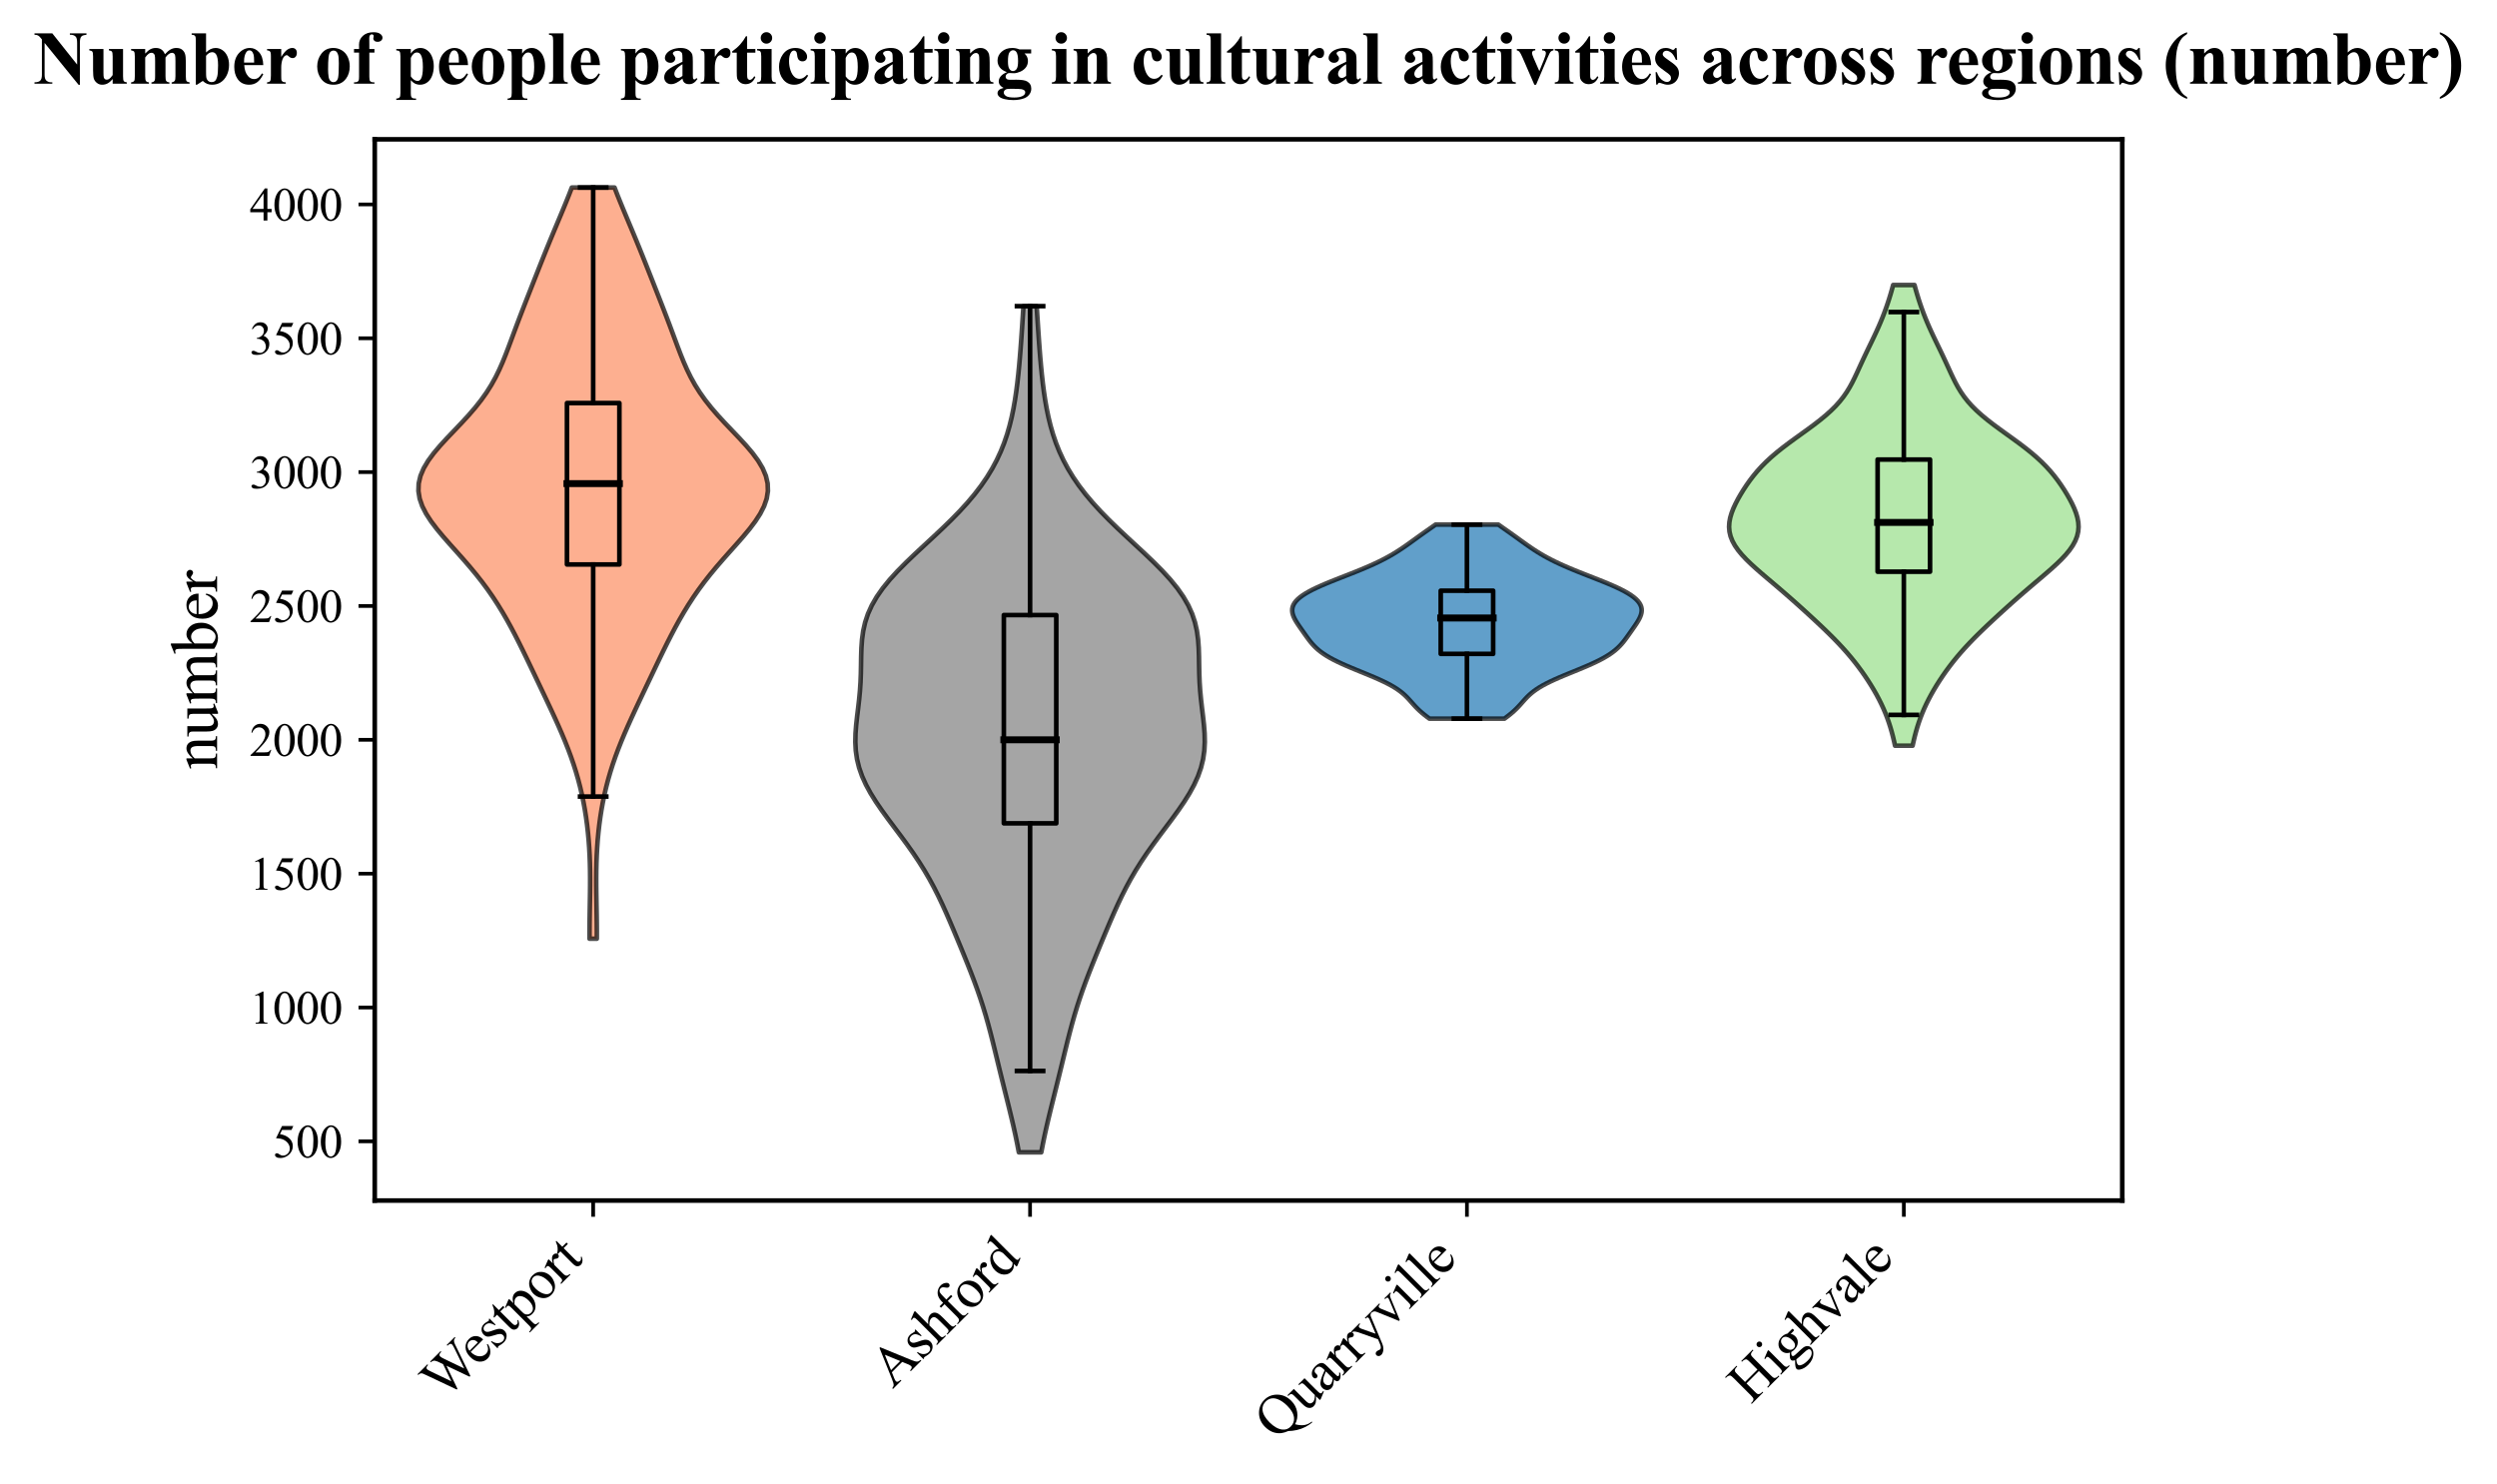 <?xml version="1.0" encoding="utf-8" standalone="no"?>
<!DOCTYPE svg PUBLIC "-//W3C//DTD SVG 1.1//EN"
  "http://www.w3.org/Graphics/SVG/1.1/DTD/svg11.dtd">
<svg xmlns:xlink="http://www.w3.org/1999/xlink" width="538.4pt" height="319.935pt" viewBox="0 0 538.4 319.935" xmlns="http://www.w3.org/2000/svg" version="1.1">
 <defs>
  <style type="text/css">*{stroke-linejoin: round; stroke-linecap: butt}</style>
 </defs>
 <g id="figure_1">
  <g id="patch_1">
   <path d="M 0 319.935 
L 538.4 319.935 
L 538.4 0 
L 0 0 
z
" style="fill: #ffffff"/>
  </g>
  <g id="axes_1">
   <g id="patch_2">
    <path d="M 80.8 258.9 
L 457.6 258.9 
L 457.6 30.045 
L 80.8 30.045 
z
" style="fill: #ffffff"/>
   </g>
   <g id="PolyCollection_1">
    <defs>
     <path id="mf6413009f8" d="M 128.687 -117.504 
L 127.113 -117.504 
L 127.112 -119.14 
L 127.124 -120.776 
L 127.145 -122.412 
L 127.172 -124.049 
L 127.2 -125.685 
L 127.225 -127.321 
L 127.241 -128.957 
L 127.244 -130.593 
L 127.23 -132.23 
L 127.193 -133.866 
L 127.131 -135.502 
L 127.042 -137.138 
L 126.922 -138.774 
L 126.77 -140.411 
L 126.585 -142.047 
L 126.364 -143.683 
L 126.106 -145.319 
L 125.808 -146.955 
L 125.469 -148.592 
L 125.085 -150.228 
L 124.657 -151.864 
L 124.183 -153.5 
L 123.662 -155.136 
L 123.096 -156.773 
L 122.487 -158.409 
L 121.839 -160.045 
L 121.156 -161.681 
L 120.444 -163.317 
L 119.708 -164.954 
L 118.954 -166.59 
L 118.188 -168.226 
L 117.415 -169.862 
L 116.638 -171.498 
L 115.86 -173.135 
L 115.081 -174.771 
L 114.3 -176.407 
L 113.514 -178.043 
L 112.719 -179.679 
L 111.909 -181.316 
L 111.077 -182.952 
L 110.216 -184.588 
L 109.317 -186.224 
L 108.371 -187.86 
L 107.37 -189.497 
L 106.305 -191.133 
L 105.17 -192.769 
L 103.959 -194.405 
L 102.673 -196.041 
L 101.317 -197.678 
L 99.902 -199.314 
L 98.448 -200.95 
L 96.985 -202.586 
L 95.55 -204.222 
L 94.188 -205.859 
L 92.95 -207.495 
L 91.887 -209.131 
L 91.051 -210.767 
L 90.484 -212.403 
L 90.22 -214.04 
L 90.278 -215.676 
L 90.661 -217.312 
L 91.354 -218.948 
L 92.326 -220.584 
L 93.534 -222.221 
L 94.921 -223.857 
L 96.426 -225.493 
L 97.987 -227.129 
L 99.546 -228.765 
L 101.051 -230.402 
L 102.464 -232.038 
L 103.758 -233.674 
L 104.92 -235.31 
L 105.949 -236.946 
L 106.856 -238.583 
L 107.657 -240.219 
L 108.377 -241.855 
L 109.039 -243.491 
L 109.665 -245.127 
L 110.275 -246.763 
L 110.882 -248.4 
L 111.494 -250.036 
L 112.115 -251.672 
L 112.746 -253.308 
L 113.384 -254.944 
L 114.026 -256.581 
L 114.669 -258.217 
L 115.313 -259.853 
L 115.959 -261.489 
L 116.607 -263.125 
L 117.26 -264.762 
L 117.92 -266.398 
L 118.59 -268.034 
L 119.268 -269.67 
L 119.953 -271.306 
L 120.641 -272.943 
L 121.326 -274.579 
L 122.001 -276.215 
L 122.66 -277.851 
L 123.293 -279.487 
L 132.507 -279.487 
L 132.507 -279.487 
L 133.14 -277.851 
L 133.799 -276.215 
L 134.474 -274.579 
L 135.159 -272.943 
L 135.847 -271.306 
L 136.532 -269.67 
L 137.21 -268.034 
L 137.88 -266.398 
L 138.54 -264.762 
L 139.193 -263.125 
L 139.841 -261.489 
L 140.487 -259.853 
L 141.131 -258.217 
L 141.774 -256.581 
L 142.416 -254.944 
L 143.054 -253.308 
L 143.685 -251.672 
L 144.306 -250.036 
L 144.918 -248.4 
L 145.525 -246.763 
L 146.135 -245.127 
L 146.761 -243.491 
L 147.423 -241.855 
L 148.143 -240.219 
L 148.944 -238.583 
L 149.851 -236.946 
L 150.88 -235.31 
L 152.042 -233.674 
L 153.336 -232.038 
L 154.749 -230.402 
L 156.254 -228.765 
L 157.813 -227.129 
L 159.374 -225.493 
L 160.879 -223.857 
L 162.266 -222.221 
L 163.474 -220.584 
L 164.446 -218.948 
L 165.139 -217.312 
L 165.522 -215.676 
L 165.58 -214.04 
L 165.316 -212.403 
L 164.749 -210.767 
L 163.913 -209.131 
L 162.85 -207.495 
L 161.612 -205.859 
L 160.25 -204.222 
L 158.815 -202.586 
L 157.352 -200.95 
L 155.898 -199.314 
L 154.483 -197.678 
L 153.127 -196.041 
L 151.841 -194.405 
L 150.63 -192.769 
L 149.495 -191.133 
L 148.43 -189.497 
L 147.429 -187.86 
L 146.483 -186.224 
L 145.584 -184.588 
L 144.723 -182.952 
L 143.891 -181.316 
L 143.081 -179.679 
L 142.286 -178.043 
L 141.5 -176.407 
L 140.719 -174.771 
L 139.94 -173.135 
L 139.162 -171.498 
L 138.385 -169.862 
L 137.612 -168.226 
L 136.846 -166.59 
L 136.092 -164.954 
L 135.356 -163.317 
L 134.644 -161.681 
L 133.961 -160.045 
L 133.313 -158.409 
L 132.704 -156.773 
L 132.138 -155.136 
L 131.617 -153.5 
L 131.143 -151.864 
L 130.715 -150.228 
L 130.331 -148.592 
L 129.992 -146.955 
L 129.694 -145.319 
L 129.436 -143.683 
L 129.215 -142.047 
L 129.03 -140.411 
L 128.878 -138.774 
L 128.758 -137.138 
L 128.669 -135.502 
L 128.607 -133.866 
L 128.57 -132.23 
L 128.556 -130.593 
L 128.559 -128.957 
L 128.575 -127.321 
L 128.6 -125.685 
L 128.628 -124.049 
L 128.655 -122.412 
L 128.676 -120.776 
L 128.688 -119.14 
L 128.687 -117.504 
z
" style="stroke: #000000; stroke-opacity: 0.7"/>
    </defs>
    <g clip-path="url(#p8b22ebdb31)">
     <use xlink:href="#mf6413009f8" x="0" y="319.935" style="fill: #fc8d62; fill-opacity: 0.7; stroke: #000000; stroke-opacity: 0.7"/>
    </g>
   </g>
   <g id="PolyCollection_2">
    <defs>
     <path id="mf97d4bcb02" d="M 224.517 -71.437 
L 219.683 -71.437 
L 219.328 -73.28 
L 218.945 -75.124 
L 218.536 -76.967 
L 218.105 -78.81 
L 217.659 -80.653 
L 217.202 -82.496 
L 216.741 -84.34 
L 216.281 -86.183 
L 215.824 -88.026 
L 215.373 -89.869 
L 214.925 -91.712 
L 214.476 -93.556 
L 214.021 -95.399 
L 213.551 -97.242 
L 213.058 -99.085 
L 212.536 -100.928 
L 211.977 -102.772 
L 211.38 -104.615 
L 210.744 -106.458 
L 210.071 -108.301 
L 209.368 -110.144 
L 208.64 -111.988 
L 207.896 -113.831 
L 207.139 -115.674 
L 206.374 -117.517 
L 205.601 -119.36 
L 204.817 -121.204 
L 204.013 -123.047 
L 203.179 -124.89 
L 202.302 -126.733 
L 201.369 -128.577 
L 200.369 -130.42 
L 199.292 -132.263 
L 198.135 -134.106 
L 196.899 -135.949 
L 195.595 -137.793 
L 194.239 -139.636 
L 192.856 -141.479 
L 191.477 -143.322 
L 190.137 -145.165 
L 188.873 -147.009 
L 187.722 -148.852 
L 186.717 -150.695 
L 185.883 -152.538 
L 185.237 -154.381 
L 184.784 -156.225 
L 184.518 -158.068 
L 184.42 -159.911 
L 184.46 -161.754 
L 184.603 -163.597 
L 184.807 -165.441 
L 185.032 -167.284 
L 185.245 -169.127 
L 185.419 -170.97 
L 185.541 -172.813 
L 185.612 -174.657 
L 185.647 -176.5 
L 185.674 -178.343 
L 185.732 -180.186 
L 185.865 -182.029 
L 186.118 -183.873 
L 186.535 -185.716 
L 187.148 -187.559 
L 187.982 -189.402 
L 189.046 -191.245 
L 190.337 -193.089 
L 191.838 -194.932 
L 193.519 -196.775 
L 195.344 -198.618 
L 197.27 -200.461 
L 199.251 -202.305 
L 201.243 -204.148 
L 203.206 -205.991 
L 205.103 -207.834 
L 206.906 -209.677 
L 208.591 -211.521 
L 210.144 -213.364 
L 211.555 -215.207 
L 212.82 -217.05 
L 213.942 -218.893 
L 214.926 -220.737 
L 215.78 -222.58 
L 216.516 -224.423 
L 217.144 -226.266 
L 217.678 -228.109 
L 218.13 -229.953 
L 218.513 -231.796 
L 218.838 -233.639 
L 219.115 -235.482 
L 219.353 -237.325 
L 219.559 -239.169 
L 219.741 -241.012 
L 219.903 -242.855 
L 220.05 -244.698 
L 220.186 -246.541 
L 220.314 -248.385 
L 220.437 -250.228 
L 220.557 -252.071 
L 220.676 -253.914 
L 223.524 -253.914 
L 223.524 -253.914 
L 223.643 -252.071 
L 223.763 -250.228 
L 223.886 -248.385 
L 224.014 -246.541 
L 224.15 -244.698 
L 224.297 -242.855 
L 224.459 -241.012 
L 224.641 -239.169 
L 224.847 -237.325 
L 225.085 -235.482 
L 225.362 -233.639 
L 225.687 -231.796 
L 226.07 -229.953 
L 226.522 -228.109 
L 227.056 -226.266 
L 227.684 -224.423 
L 228.42 -222.58 
L 229.274 -220.737 
L 230.258 -218.893 
L 231.38 -217.05 
L 232.645 -215.207 
L 234.056 -213.364 
L 235.609 -211.521 
L 237.294 -209.677 
L 239.097 -207.834 
L 240.994 -205.991 
L 242.957 -204.148 
L 244.949 -202.305 
L 246.93 -200.461 
L 248.856 -198.618 
L 250.681 -196.775 
L 252.362 -194.932 
L 253.863 -193.089 
L 255.154 -191.245 
L 256.218 -189.402 
L 257.052 -187.559 
L 257.665 -185.716 
L 258.082 -183.873 
L 258.335 -182.029 
L 258.468 -180.186 
L 258.526 -178.343 
L 258.553 -176.5 
L 258.588 -174.657 
L 258.659 -172.813 
L 258.781 -170.97 
L 258.955 -169.127 
L 259.168 -167.284 
L 259.393 -165.441 
L 259.597 -163.597 
L 259.74 -161.754 
L 259.78 -159.911 
L 259.682 -158.068 
L 259.416 -156.225 
L 258.963 -154.381 
L 258.317 -152.538 
L 257.483 -150.695 
L 256.478 -148.852 
L 255.327 -147.009 
L 254.063 -145.165 
L 252.723 -143.322 
L 251.344 -141.479 
L 249.961 -139.636 
L 248.605 -137.793 
L 247.301 -135.949 
L 246.065 -134.106 
L 244.908 -132.263 
L 243.831 -130.42 
L 242.831 -128.577 
L 241.898 -126.733 
L 241.021 -124.89 
L 240.187 -123.047 
L 239.383 -121.204 
L 238.599 -119.36 
L 237.826 -117.517 
L 237.061 -115.674 
L 236.304 -113.831 
L 235.56 -111.988 
L 234.832 -110.144 
L 234.129 -108.301 
L 233.456 -106.458 
L 232.82 -104.615 
L 232.223 -102.772 
L 231.664 -100.928 
L 231.142 -99.085 
L 230.649 -97.242 
L 230.179 -95.399 
L 229.724 -93.556 
L 229.275 -91.712 
L 228.827 -89.869 
L 228.376 -88.026 
L 227.919 -86.183 
L 227.459 -84.34 
L 226.998 -82.496 
L 226.541 -80.653 
L 226.095 -78.81 
L 225.664 -76.967 
L 225.255 -75.124 
L 224.872 -73.28 
L 224.517 -71.437 
z
" style="stroke: #000000; stroke-opacity: 0.7"/>
    </defs>
    <g clip-path="url(#p8b22ebdb31)">
     <use xlink:href="#mf97d4bcb02" x="0" y="319.935" style="fill: #7f7f7f; fill-opacity: 0.7; stroke: #000000; stroke-opacity: 0.7"/>
    </g>
   </g>
   <g id="PolyCollection_3">
    <defs>
     <path id="m969d017754" d="M 324.38 -164.956 
L 308.22 -164.956 
L 307.646 -165.379 
L 307.102 -165.801 
L 306.59 -166.224 
L 306.112 -166.647 
L 305.668 -167.07 
L 305.253 -167.492 
L 304.861 -167.915 
L 304.484 -168.338 
L 304.11 -168.761 
L 303.728 -169.183 
L 303.326 -169.606 
L 302.891 -170.029 
L 302.413 -170.452 
L 301.881 -170.874 
L 301.289 -171.297 
L 300.631 -171.72 
L 299.905 -172.143 
L 299.112 -172.565 
L 298.255 -172.988 
L 297.342 -173.411 
L 296.381 -173.834 
L 295.383 -174.257 
L 294.36 -174.679 
L 293.325 -175.102 
L 292.292 -175.525 
L 291.275 -175.948 
L 290.285 -176.37 
L 289.333 -176.793 
L 288.43 -177.216 
L 287.583 -177.639 
L 286.797 -178.061 
L 286.076 -178.484 
L 285.419 -178.907 
L 284.826 -179.33 
L 284.292 -179.752 
L 283.813 -180.175 
L 283.382 -180.598 
L 282.991 -181.021 
L 282.632 -181.443 
L 282.298 -181.866 
L 281.981 -182.289 
L 281.674 -182.712 
L 281.373 -183.134 
L 281.075 -183.557 
L 280.777 -183.98 
L 280.48 -184.403 
L 280.185 -184.825 
L 279.898 -185.248 
L 279.622 -185.671 
L 279.365 -186.094 
L 279.133 -186.516 
L 278.935 -186.939 
L 278.778 -187.362 
L 278.671 -187.785 
L 278.62 -188.207 
L 278.634 -188.63 
L 278.718 -189.053 
L 278.879 -189.476 
L 279.12 -189.898 
L 279.445 -190.321 
L 279.857 -190.744 
L 280.355 -191.167 
L 280.938 -191.589 
L 281.605 -192.012 
L 282.351 -192.435 
L 283.171 -192.858 
L 284.056 -193.28 
L 285 -193.703 
L 285.993 -194.126 
L 287.023 -194.549 
L 288.081 -194.971 
L 289.155 -195.394 
L 290.235 -195.817 
L 291.311 -196.24 
L 292.373 -196.662 
L 293.412 -197.085 
L 294.422 -197.508 
L 295.397 -197.931 
L 296.333 -198.353 
L 297.227 -198.776 
L 298.078 -199.199 
L 298.887 -199.622 
L 299.654 -200.044 
L 300.382 -200.467 
L 301.075 -200.89 
L 301.738 -201.313 
L 302.375 -201.735 
L 302.991 -202.158 
L 303.592 -202.581 
L 304.184 -203.004 
L 304.77 -203.426 
L 305.355 -203.849 
L 305.942 -204.272 
L 306.533 -204.695 
L 307.129 -205.117 
L 307.73 -205.54 
L 308.334 -205.963 
L 308.939 -206.386 
L 309.541 -206.808 
L 323.059 -206.808 
L 323.059 -206.808 
L 323.661 -206.386 
L 324.266 -205.963 
L 324.87 -205.54 
L 325.471 -205.117 
L 326.067 -204.695 
L 326.658 -204.272 
L 327.245 -203.849 
L 327.83 -203.426 
L 328.416 -203.004 
L 329.008 -202.581 
L 329.609 -202.158 
L 330.225 -201.735 
L 330.862 -201.313 
L 331.525 -200.89 
L 332.218 -200.467 
L 332.946 -200.044 
L 333.713 -199.622 
L 334.522 -199.199 
L 335.373 -198.776 
L 336.267 -198.353 
L 337.203 -197.931 
L 338.178 -197.508 
L 339.188 -197.085 
L 340.227 -196.662 
L 341.289 -196.24 
L 342.365 -195.817 
L 343.445 -195.394 
L 344.519 -194.971 
L 345.577 -194.549 
L 346.607 -194.126 
L 347.6 -193.703 
L 348.544 -193.28 
L 349.429 -192.858 
L 350.249 -192.435 
L 350.995 -192.012 
L 351.662 -191.589 
L 352.245 -191.167 
L 352.743 -190.744 
L 353.155 -190.321 
L 353.48 -189.898 
L 353.721 -189.476 
L 353.882 -189.053 
L 353.966 -188.63 
L 353.98 -188.207 
L 353.929 -187.785 
L 353.822 -187.362 
L 353.665 -186.939 
L 353.467 -186.516 
L 353.235 -186.094 
L 352.978 -185.671 
L 352.702 -185.248 
L 352.415 -184.825 
L 352.12 -184.403 
L 351.823 -183.98 
L 351.525 -183.557 
L 351.227 -183.134 
L 350.926 -182.712 
L 350.619 -182.289 
L 350.302 -181.866 
L 349.968 -181.443 
L 349.609 -181.021 
L 349.218 -180.598 
L 348.787 -180.175 
L 348.308 -179.752 
L 347.774 -179.33 
L 347.181 -178.907 
L 346.524 -178.484 
L 345.803 -178.061 
L 345.017 -177.639 
L 344.17 -177.216 
L 343.267 -176.793 
L 342.315 -176.37 
L 341.325 -175.948 
L 340.308 -175.525 
L 339.275 -175.102 
L 338.24 -174.679 
L 337.217 -174.257 
L 336.219 -173.834 
L 335.258 -173.411 
L 334.345 -172.988 
L 333.488 -172.565 
L 332.695 -172.143 
L 331.969 -171.72 
L 331.311 -171.297 
L 330.719 -170.874 
L 330.187 -170.452 
L 329.709 -170.029 
L 329.274 -169.606 
L 328.872 -169.183 
L 328.49 -168.761 
L 328.116 -168.338 
L 327.739 -167.915 
L 327.347 -167.492 
L 326.932 -167.07 
L 326.488 -166.647 
L 326.01 -166.224 
L 325.498 -165.801 
L 324.954 -165.379 
L 324.38 -164.956 
z
" style="stroke: #000000; stroke-opacity: 0.7"/>
    </defs>
    <g clip-path="url(#p8b22ebdb31)">
     <use xlink:href="#m969d017754" x="0" y="319.935" style="fill: #1f77b4; fill-opacity: 0.7; stroke: #000000; stroke-opacity: 0.7"/>
    </g>
   </g>
   <g id="PolyCollection_4">
    <defs>
     <path id="ma6a6313c15" d="M 412.391 -159.125 
L 408.609 -159.125 
L 408.386 -160.129 
L 408.144 -161.133 
L 407.879 -162.136 
L 407.587 -163.14 
L 407.265 -164.143 
L 406.91 -165.147 
L 406.519 -166.15 
L 406.092 -167.154 
L 405.628 -168.157 
L 405.127 -169.161 
L 404.59 -170.164 
L 404.019 -171.168 
L 403.415 -172.171 
L 402.778 -173.175 
L 402.109 -174.178 
L 401.407 -175.182 
L 400.67 -176.185 
L 399.896 -177.189 
L 399.083 -178.192 
L 398.229 -179.196 
L 397.334 -180.2 
L 396.4 -181.203 
L 395.429 -182.207 
L 394.425 -183.21 
L 393.393 -184.214 
L 392.339 -185.217 
L 391.267 -186.221 
L 390.182 -187.224 
L 389.084 -188.228 
L 387.975 -189.231 
L 386.852 -190.235 
L 385.714 -191.238 
L 384.56 -192.242 
L 383.391 -193.245 
L 382.21 -194.249 
L 381.025 -195.252 
L 379.849 -196.256 
L 378.698 -197.259 
L 377.593 -198.263 
L 376.557 -199.267 
L 375.612 -200.27 
L 374.781 -201.274 
L 374.084 -202.277 
L 373.534 -203.281 
L 373.14 -204.284 
L 372.904 -205.288 
L 372.82 -206.291 
L 372.879 -207.295 
L 373.065 -208.298 
L 373.362 -209.302 
L 373.75 -210.305 
L 374.213 -211.309 
L 374.736 -212.312 
L 375.309 -213.316 
L 375.926 -214.319 
L 376.588 -215.323 
L 377.298 -216.326 
L 378.066 -217.33 
L 378.901 -218.334 
L 379.812 -219.337 
L 380.809 -220.341 
L 381.895 -221.344 
L 383.07 -222.348 
L 384.326 -223.351 
L 385.649 -224.355 
L 387.021 -225.358 
L 388.415 -226.362 
L 389.805 -227.365 
L 391.163 -228.369 
L 392.461 -229.372 
L 393.678 -230.376 
L 394.797 -231.379 
L 395.807 -232.383 
L 396.705 -233.386 
L 397.496 -234.39 
L 398.19 -235.393 
L 398.803 -236.397 
L 399.352 -237.401 
L 399.855 -238.404 
L 400.331 -239.408 
L 400.792 -240.411 
L 401.252 -241.415 
L 401.717 -242.418 
L 402.189 -243.422 
L 402.67 -244.425 
L 403.155 -245.429 
L 403.64 -246.432 
L 404.12 -247.436 
L 404.589 -248.439 
L 405.043 -249.443 
L 405.477 -250.446 
L 405.89 -251.45 
L 406.281 -252.453 
L 406.65 -253.457 
L 406.998 -254.461 
L 407.325 -255.464 
L 407.634 -256.468 
L 407.925 -257.471 
L 408.2 -258.475 
L 412.8 -258.475 
L 412.8 -258.475 
L 413.075 -257.471 
L 413.366 -256.468 
L 413.675 -255.464 
L 414.002 -254.461 
L 414.35 -253.457 
L 414.719 -252.453 
L 415.11 -251.45 
L 415.523 -250.446 
L 415.957 -249.443 
L 416.411 -248.439 
L 416.88 -247.436 
L 417.36 -246.432 
L 417.845 -245.429 
L 418.33 -244.425 
L 418.811 -243.422 
L 419.283 -242.418 
L 419.748 -241.415 
L 420.208 -240.411 
L 420.669 -239.408 
L 421.145 -238.404 
L 421.648 -237.401 
L 422.197 -236.397 
L 422.81 -235.393 
L 423.504 -234.39 
L 424.295 -233.386 
L 425.193 -232.383 
L 426.203 -231.379 
L 427.322 -230.376 
L 428.539 -229.372 
L 429.837 -228.369 
L 431.195 -227.365 
L 432.585 -226.362 
L 433.979 -225.358 
L 435.351 -224.355 
L 436.674 -223.351 
L 437.93 -222.348 
L 439.105 -221.344 
L 440.191 -220.341 
L 441.188 -219.337 
L 442.099 -218.334 
L 442.934 -217.33 
L 443.702 -216.326 
L 444.412 -215.323 
L 445.074 -214.319 
L 445.691 -213.316 
L 446.264 -212.312 
L 446.787 -211.309 
L 447.25 -210.305 
L 447.638 -209.302 
L 447.935 -208.298 
L 448.121 -207.295 
L 448.18 -206.291 
L 448.096 -205.288 
L 447.86 -204.284 
L 447.466 -203.281 
L 446.916 -202.277 
L 446.219 -201.274 
L 445.388 -200.27 
L 444.443 -199.267 
L 443.407 -198.263 
L 442.302 -197.259 
L 441.151 -196.256 
L 439.975 -195.252 
L 438.79 -194.249 
L 437.609 -193.245 
L 436.44 -192.242 
L 435.286 -191.238 
L 434.148 -190.235 
L 433.025 -189.231 
L 431.916 -188.228 
L 430.818 -187.224 
L 429.733 -186.221 
L 428.661 -185.217 
L 427.607 -184.214 
L 426.575 -183.21 
L 425.571 -182.207 
L 424.6 -181.203 
L 423.666 -180.2 
L 422.771 -179.196 
L 421.917 -178.192 
L 421.104 -177.189 
L 420.33 -176.185 
L 419.593 -175.182 
L 418.891 -174.178 
L 418.222 -173.175 
L 417.585 -172.171 
L 416.981 -171.168 
L 416.41 -170.164 
L 415.873 -169.161 
L 415.372 -168.157 
L 414.908 -167.154 
L 414.481 -166.15 
L 414.09 -165.147 
L 413.735 -164.143 
L 413.413 -163.14 
L 413.121 -162.136 
L 412.856 -161.133 
L 412.614 -160.129 
L 412.391 -159.125 
z
" style="stroke: #000000; stroke-opacity: 0.7"/>
    </defs>
    <g clip-path="url(#p8b22ebdb31)">
     <use xlink:href="#ma6a6313c15" x="0" y="319.935" style="fill: #98df8a; fill-opacity: 0.7; stroke: #000000; stroke-opacity: 0.7"/>
    </g>
   </g>
   <g id="matplotlib.axis_1">
    <g id="xtick_1">
     <g id="line2d_1">
      <defs>
       <path id="m3d6a893e51" d="M 0 0 
L 0 3.5 
" style="stroke: #000000; stroke-width: 0.8"/>
      </defs>
      <g>
       <use xlink:href="#m3d6a893e51" x="127.9" y="258.9" style="stroke: #000000; stroke-width: 0.8"/>
      </g>
     </g>
     <g id="text_1">
      <!-- Westport -->
      <g transform="translate(95.66 302.217) rotate(-45) scale(0.12 -0.12)">
       <defs>
        <path id="TimesNewRomanPSMT-57" d="M 5991 4238 
L 5991 4122 
Q 5825 4122 5722 4062 
Q 5619 4003 5525 3841 
Q 5463 3731 5328 3319 
L 4147 -97 
L 4022 -97 
L 3056 2613 
L 2097 -97 
L 1984 -97 
L 725 3422 
Q 584 3816 547 3888 
Q 484 4006 376 4064 
Q 269 4122 84 4122 
L 84 4238 
L 1653 4238 
L 1653 4122 
L 1578 4122 
Q 1413 4122 1325 4047 
Q 1238 3972 1238 3866 
Q 1238 3756 1375 3363 
L 2209 984 
L 2913 3006 
L 2788 3363 
L 2688 3647 
Q 2622 3803 2541 3922 
Q 2500 3981 2441 4022 
Q 2363 4078 2284 4103 
Q 2225 4122 2097 4122 
L 2097 4238 
L 3747 4238 
L 3747 4122 
L 3634 4122 
Q 3459 4122 3378 4047 
Q 3297 3972 3297 3844 
Q 3297 3684 3438 3288 
L 4250 984 
L 5056 3319 
Q 5194 3706 5194 3856 
Q 5194 3928 5148 3990 
Q 5103 4053 5034 4078 
Q 4916 4122 4725 4122 
L 4725 4238 
L 5991 4238 
z
" transform="scale(0.016)"/>
        <path id="TimesNewRomanPSMT-65" d="M 681 1784 
Q 678 1147 991 784 
Q 1303 422 1725 422 
Q 2006 422 2214 576 
Q 2422 731 2563 1106 
L 2659 1044 
Q 2594 616 2278 264 
Q 1963 -88 1488 -88 
Q 972 -88 605 314 
Q 238 716 238 1394 
Q 238 2128 614 2539 
Q 991 2950 1559 2950 
Q 2041 2950 2350 2633 
Q 2659 2316 2659 1784 
L 681 1784 
z
M 681 1966 
L 2006 1966 
Q 1991 2241 1941 2353 
Q 1863 2528 1708 2628 
Q 1553 2728 1384 2728 
Q 1125 2728 920 2526 
Q 716 2325 681 1966 
z
" transform="scale(0.016)"/>
        <path id="TimesNewRomanPSMT-73" d="M 2050 2947 
L 2050 1972 
L 1947 1972 
Q 1828 2431 1642 2597 
Q 1456 2763 1169 2763 
Q 950 2763 815 2647 
Q 681 2531 681 2391 
Q 681 2216 781 2091 
Q 878 1963 1175 1819 
L 1631 1597 
Q 2266 1288 2266 781 
Q 2266 391 1970 151 
Q 1675 -88 1309 -88 
Q 1047 -88 709 6 
Q 606 38 541 38 
Q 469 38 428 -44 
L 325 -44 
L 325 978 
L 428 978 
Q 516 541 762 319 
Q 1009 97 1316 97 
Q 1531 97 1667 223 
Q 1803 350 1803 528 
Q 1803 744 1651 891 
Q 1500 1038 1047 1263 
Q 594 1488 453 1669 
Q 313 1847 313 2119 
Q 313 2472 555 2709 
Q 797 2947 1181 2947 
Q 1350 2947 1591 2875 
Q 1750 2828 1803 2828 
Q 1853 2828 1881 2850 
Q 1909 2872 1947 2947 
L 2050 2947 
z
" transform="scale(0.016)"/>
        <path id="TimesNewRomanPSMT-74" d="M 1031 3803 
L 1031 2863 
L 1700 2863 
L 1700 2644 
L 1031 2644 
L 1031 788 
Q 1031 509 1111 412 
Q 1191 316 1316 316 
Q 1419 316 1516 380 
Q 1613 444 1666 569 
L 1788 569 
Q 1678 263 1478 108 
Q 1278 -47 1066 -47 
Q 922 -47 784 33 
Q 647 113 581 261 
Q 516 409 516 719 
L 516 2644 
L 63 2644 
L 63 2747 
Q 234 2816 414 2980 
Q 594 3144 734 3369 
Q 806 3488 934 3803 
L 1031 3803 
z
" transform="scale(0.016)"/>
        <path id="TimesNewRomanPSMT-70" d="M -6 2578 
L 875 2934 
L 994 2934 
L 994 2266 
Q 1216 2644 1439 2795 
Q 1663 2947 1909 2947 
Q 2341 2947 2628 2609 
Q 2981 2197 2981 1534 
Q 2981 794 2556 309 
Q 2206 -88 1675 -88 
Q 1444 -88 1275 -22 
Q 1150 25 994 166 
L 994 -706 
Q 994 -1000 1030 -1079 
Q 1066 -1159 1155 -1206 
Q 1244 -1253 1478 -1253 
L 1478 -1369 
L -22 -1369 
L -22 -1253 
L 56 -1253 
Q 228 -1256 350 -1188 
Q 409 -1153 442 -1076 
Q 475 -1000 475 -688 
L 475 2019 
Q 475 2297 450 2372 
Q 425 2447 370 2484 
Q 316 2522 222 2522 
Q 147 2522 31 2478 
L -6 2578 
z
M 994 2081 
L 994 1013 
Q 994 666 1022 556 
Q 1066 375 1236 237 
Q 1406 100 1666 100 
Q 1978 100 2172 344 
Q 2425 663 2425 1241 
Q 2425 1897 2138 2250 
Q 1938 2494 1663 2494 
Q 1513 2494 1366 2419 
Q 1253 2363 994 2081 
z
" transform="scale(0.016)"/>
        <path id="TimesNewRomanPSMT-6f" d="M 1600 2947 
Q 2250 2947 2644 2453 
Q 2978 2031 2978 1484 
Q 2978 1100 2793 706 
Q 2609 313 2286 112 
Q 1963 -88 1566 -88 
Q 919 -88 538 428 
Q 216 863 216 1403 
Q 216 1797 411 2186 
Q 606 2575 925 2761 
Q 1244 2947 1600 2947 
z
M 1503 2744 
Q 1338 2744 1170 2645 
Q 1003 2547 900 2300 
Q 797 2053 797 1666 
Q 797 1041 1045 587 
Q 1294 134 1700 134 
Q 2003 134 2200 384 
Q 2397 634 2397 1244 
Q 2397 2006 2069 2444 
Q 1847 2744 1503 2744 
z
" transform="scale(0.016)"/>
        <path id="TimesNewRomanPSMT-72" d="M 1038 2947 
L 1038 2303 
Q 1397 2947 1775 2947 
Q 1947 2947 2059 2842 
Q 2172 2738 2172 2600 
Q 2172 2478 2090 2393 
Q 2009 2309 1897 2309 
Q 1788 2309 1652 2417 
Q 1516 2525 1450 2525 
Q 1394 2525 1328 2463 
Q 1188 2334 1038 2041 
L 1038 669 
Q 1038 431 1097 309 
Q 1138 225 1241 169 
Q 1344 113 1538 113 
L 1538 0 
L 72 0 
L 72 113 
Q 291 113 397 181 
Q 475 231 506 341 
Q 522 394 522 644 
L 522 1753 
Q 522 2253 501 2348 
Q 481 2444 426 2487 
Q 372 2531 291 2531 
Q 194 2531 72 2484 
L 41 2597 
L 906 2947 
L 1038 2947 
z
" transform="scale(0.016)"/>
       </defs>
       <use xlink:href="#TimesNewRomanPSMT-57"/>
       <use xlink:href="#TimesNewRomanPSMT-65" x="86.385"/>
       <use xlink:href="#TimesNewRomanPSMT-73" x="130.77"/>
       <use xlink:href="#TimesNewRomanPSMT-74" x="169.686"/>
       <use xlink:href="#TimesNewRomanPSMT-70" x="197.469"/>
       <use xlink:href="#TimesNewRomanPSMT-6f" x="247.469"/>
       <use xlink:href="#TimesNewRomanPSMT-72" x="297.469"/>
       <use xlink:href="#TimesNewRomanPSMT-74" x="330.77"/>
      </g>
     </g>
    </g>
    <g id="xtick_2">
     <g id="line2d_2">
      <g>
       <use xlink:href="#m3d6a893e51" x="222.1" y="258.9" style="stroke: #000000; stroke-width: 0.8"/>
      </g>
     </g>
     <g id="text_2">
      <!-- Ashford -->
      <g transform="translate(192.476 299.601) rotate(-45) scale(0.12 -0.12)">
       <defs>
        <path id="TimesNewRomanPSMT-41" d="M 2928 1419 
L 1288 1419 
L 1000 750 
Q 894 503 894 381 
Q 894 284 986 211 
Q 1078 138 1384 116 
L 1384 0 
L 50 0 
L 50 116 
Q 316 163 394 238 
Q 553 388 747 847 
L 2238 4334 
L 2347 4334 
L 3822 809 
Q 4000 384 4145 257 
Q 4291 131 4550 116 
L 4550 0 
L 2878 0 
L 2878 116 
Q 3131 128 3220 200 
Q 3309 272 3309 375 
Q 3309 513 3184 809 
L 2928 1419 
z
M 2841 1650 
L 2122 3363 
L 1384 1650 
L 2841 1650 
z
" transform="scale(0.016)"/>
        <path id="TimesNewRomanPSMT-68" d="M 1041 4444 
L 1041 2350 
Q 1388 2731 1591 2839 
Q 1794 2947 1997 2947 
Q 2241 2947 2416 2812 
Q 2591 2678 2675 2391 
Q 2734 2191 2734 1659 
L 2734 647 
Q 2734 375 2778 275 
Q 2809 200 2884 156 
Q 2959 113 3159 113 
L 3159 0 
L 1753 0 
L 1753 113 
L 1819 113 
Q 2019 113 2097 173 
Q 2175 234 2206 353 
Q 2216 403 2216 647 
L 2216 1659 
Q 2216 2128 2167 2275 
Q 2119 2422 2012 2495 
Q 1906 2569 1756 2569 
Q 1603 2569 1437 2487 
Q 1272 2406 1041 2159 
L 1041 647 
Q 1041 353 1073 281 
Q 1106 209 1195 161 
Q 1284 113 1503 113 
L 1503 0 
L 84 0 
L 84 113 
Q 275 113 384 172 
Q 447 203 484 290 
Q 522 378 522 647 
L 522 3238 
Q 522 3728 498 3840 
Q 475 3953 426 3993 
Q 378 4034 297 4034 
Q 231 4034 84 3984 
L 41 4094 
L 897 4444 
L 1041 4444 
z
" transform="scale(0.016)"/>
        <path id="TimesNewRomanPSMT-66" d="M 1319 2638 
L 1319 756 
Q 1319 356 1406 250 
Q 1522 113 1716 113 
L 1975 113 
L 1975 0 
L 266 0 
L 266 113 
L 394 113 
Q 519 113 622 175 
Q 725 238 764 344 
Q 803 450 803 756 
L 803 2638 
L 247 2638 
L 247 2863 
L 803 2863 
L 803 3050 
Q 803 3478 940 3775 
Q 1078 4072 1361 4255 
Q 1644 4438 1997 4438 
Q 2325 4438 2600 4225 
Q 2781 4084 2781 3909 
Q 2781 3816 2700 3733 
Q 2619 3650 2525 3650 
Q 2453 3650 2373 3701 
Q 2294 3753 2178 3923 
Q 2063 4094 1966 4153 
Q 1869 4213 1750 4213 
Q 1606 4213 1506 4136 
Q 1406 4059 1362 3898 
Q 1319 3738 1319 3069 
L 1319 2863 
L 2056 2863 
L 2056 2638 
L 1319 2638 
z
" transform="scale(0.016)"/>
        <path id="TimesNewRomanPSMT-64" d="M 2222 322 
Q 2013 103 1813 7 
Q 1613 -88 1381 -88 
Q 913 -88 563 304 
Q 213 697 213 1313 
Q 213 1928 600 2439 
Q 988 2950 1597 2950 
Q 1975 2950 2222 2709 
L 2222 3238 
Q 2222 3728 2198 3840 
Q 2175 3953 2125 3993 
Q 2075 4034 2000 4034 
Q 1919 4034 1784 3984 
L 1744 4094 
L 2597 4444 
L 2738 4444 
L 2738 1134 
Q 2738 631 2761 520 
Q 2784 409 2836 365 
Q 2888 322 2956 322 
Q 3041 322 3181 375 
L 3216 266 
L 2366 -88 
L 2222 -88 
L 2222 322 
z
M 2222 541 
L 2222 2016 
Q 2203 2228 2109 2403 
Q 2016 2578 1861 2667 
Q 1706 2756 1559 2756 
Q 1284 2756 1069 2509 
Q 784 2184 784 1559 
Q 784 928 1059 592 
Q 1334 256 1672 256 
Q 1956 256 2222 541 
z
" transform="scale(0.016)"/>
       </defs>
       <use xlink:href="#TimesNewRomanPSMT-41"/>
       <use xlink:href="#TimesNewRomanPSMT-73" x="72.217"/>
       <use xlink:href="#TimesNewRomanPSMT-68" x="111.133"/>
       <use xlink:href="#TimesNewRomanPSMT-66" x="161.133"/>
       <use xlink:href="#TimesNewRomanPSMT-6f" x="194.434"/>
       <use xlink:href="#TimesNewRomanPSMT-72" x="244.434"/>
       <use xlink:href="#TimesNewRomanPSMT-64" x="277.734"/>
      </g>
     </g>
    </g>
    <g id="xtick_3">
     <g id="line2d_3">
      <g>
       <use xlink:href="#m3d6a893e51" x="316.3" y="258.9" style="stroke: #000000; stroke-width: 0.8"/>
      </g>
     </g>
     <g id="text_3">
      <!-- Quarryville -->
      <g transform="translate(275.357 310.904) rotate(-45) scale(0.12 -0.12)">
       <defs>
        <path id="TimesNewRomanPSMT-51" d="M 2819 -47 
Q 3138 -597 3508 -856 
Q 3878 -1116 4350 -1153 
L 4350 -1253 
Q 3919 -1238 3428 -1080 
Q 2938 -922 2498 -642 
Q 2059 -363 1741 -47 
Q 1291 134 1028 338 
Q 647 641 436 1083 
Q 225 1525 225 2128 
Q 225 3078 840 3706 
Q 1456 4334 2331 4334 
Q 3163 4334 3770 3704 
Q 4378 3075 4378 2116 
Q 4378 1338 3945 750 
Q 3513 163 2819 -47 
z
M 2294 4094 
Q 1725 4094 1378 3688 
Q 941 3178 941 2128 
Q 941 1100 1384 544 
Q 1728 116 2294 116 
Q 2881 116 3241 544 
Q 3663 1050 3663 2038 
Q 3663 2797 3431 3316 
Q 3253 3716 2958 3905 
Q 2663 4094 2294 4094 
z
" transform="scale(0.016)"/>
        <path id="TimesNewRomanPSMT-75" d="M 2709 2863 
L 2709 1128 
Q 2709 631 2732 520 
Q 2756 409 2807 365 
Q 2859 322 2928 322 
Q 3025 322 3147 375 
L 3191 266 
L 2334 -88 
L 2194 -88 
L 2194 519 
Q 1825 119 1631 15 
Q 1438 -88 1222 -88 
Q 981 -88 804 51 
Q 628 191 559 409 
Q 491 628 491 1028 
L 491 2306 
Q 491 2509 447 2587 
Q 403 2666 317 2708 
Q 231 2750 6 2747 
L 6 2863 
L 1009 2863 
L 1009 947 
Q 1009 547 1148 422 
Q 1288 297 1484 297 
Q 1619 297 1789 381 
Q 1959 466 2194 703 
L 2194 2325 
Q 2194 2569 2105 2655 
Q 2016 2741 1734 2747 
L 1734 2863 
L 2709 2863 
z
" transform="scale(0.016)"/>
        <path id="TimesNewRomanPSMT-61" d="M 1822 413 
Q 1381 72 1269 19 
Q 1100 -59 909 -59 
Q 613 -59 420 144 
Q 228 347 228 678 
Q 228 888 322 1041 
Q 450 1253 767 1440 
Q 1084 1628 1822 1897 
L 1822 2009 
Q 1822 2438 1686 2597 
Q 1550 2756 1291 2756 
Q 1094 2756 978 2650 
Q 859 2544 859 2406 
L 866 2225 
Q 866 2081 792 2003 
Q 719 1925 600 1925 
Q 484 1925 411 2006 
Q 338 2088 338 2228 
Q 338 2497 613 2722 
Q 888 2947 1384 2947 
Q 1766 2947 2009 2819 
Q 2194 2722 2281 2516 
Q 2338 2381 2338 1966 
L 2338 994 
Q 2338 584 2353 492 
Q 2369 400 2405 369 
Q 2441 338 2488 338 
Q 2538 338 2575 359 
Q 2641 400 2828 588 
L 2828 413 
Q 2478 -56 2159 -56 
Q 2006 -56 1915 50 
Q 1825 156 1822 413 
z
M 1822 616 
L 1822 1706 
Q 1350 1519 1213 1441 
Q 966 1303 859 1153 
Q 753 1003 753 825 
Q 753 600 887 451 
Q 1022 303 1197 303 
Q 1434 303 1822 616 
z
" transform="scale(0.016)"/>
        <path id="TimesNewRomanPSMT-79" d="M 38 2863 
L 1372 2863 
L 1372 2747 
L 1306 2747 
Q 1166 2747 1095 2686 
Q 1025 2625 1025 2534 
Q 1025 2413 1128 2197 
L 1825 753 
L 2466 2334 
Q 2519 2463 2519 2588 
Q 2519 2644 2497 2672 
Q 2472 2706 2419 2726 
Q 2366 2747 2231 2747 
L 2231 2863 
L 3163 2863 
L 3163 2747 
Q 3047 2734 2984 2696 
Q 2922 2659 2847 2556 
Q 2819 2513 2741 2316 
L 1575 -541 
Q 1406 -956 1132 -1168 
Q 859 -1381 606 -1381 
Q 422 -1381 303 -1275 
Q 184 -1169 184 -1031 
Q 184 -900 270 -820 
Q 356 -741 506 -741 
Q 609 -741 788 -809 
Q 913 -856 944 -856 
Q 1038 -856 1148 -759 
Q 1259 -663 1372 -384 
L 1575 113 
L 547 2272 
Q 500 2369 397 2513 
Q 319 2622 269 2659 
Q 197 2709 38 2747 
L 38 2863 
z
" transform="scale(0.016)"/>
        <path id="TimesNewRomanPSMT-76" d="M 53 2863 
L 1400 2863 
L 1400 2747 
L 1313 2747 
Q 1191 2747 1127 2687 
Q 1063 2628 1063 2528 
Q 1063 2419 1128 2269 
L 1794 688 
L 2463 2328 
Q 2534 2503 2534 2594 
Q 2534 2638 2509 2666 
Q 2475 2713 2422 2730 
Q 2369 2747 2206 2747 
L 2206 2863 
L 3141 2863 
L 3141 2747 
Q 2978 2734 2916 2681 
Q 2806 2588 2719 2369 
L 1703 -88 
L 1575 -88 
L 553 2328 
Q 484 2497 421 2570 
Q 359 2644 263 2694 
Q 209 2722 53 2747 
L 53 2863 
z
" transform="scale(0.016)"/>
        <path id="TimesNewRomanPSMT-69" d="M 928 4444 
Q 1059 4444 1151 4351 
Q 1244 4259 1244 4128 
Q 1244 3997 1151 3903 
Q 1059 3809 928 3809 
Q 797 3809 703 3903 
Q 609 3997 609 4128 
Q 609 4259 701 4351 
Q 794 4444 928 4444 
z
M 1188 2947 
L 1188 647 
Q 1188 378 1227 289 
Q 1266 200 1342 156 
Q 1419 113 1622 113 
L 1622 0 
L 231 0 
L 231 113 
Q 441 113 512 153 
Q 584 194 626 287 
Q 669 381 669 647 
L 669 1750 
Q 669 2216 641 2353 
Q 619 2453 572 2492 
Q 525 2531 444 2531 
Q 356 2531 231 2484 
L 188 2597 
L 1050 2947 
L 1188 2947 
z
" transform="scale(0.016)"/>
        <path id="TimesNewRomanPSMT-6c" d="M 1184 4444 
L 1184 647 
Q 1184 378 1223 290 
Q 1263 203 1344 158 
Q 1425 113 1647 113 
L 1647 0 
L 244 0 
L 244 113 
Q 441 113 512 153 
Q 584 194 625 287 
Q 666 381 666 647 
L 666 3247 
Q 666 3731 644 3842 
Q 622 3953 573 3993 
Q 525 4034 450 4034 
Q 369 4034 244 3984 
L 191 4094 
L 1044 4444 
L 1184 4444 
z
" transform="scale(0.016)"/>
       </defs>
       <use xlink:href="#TimesNewRomanPSMT-51"/>
       <use xlink:href="#TimesNewRomanPSMT-75" x="72.217"/>
       <use xlink:href="#TimesNewRomanPSMT-61" x="122.217"/>
       <use xlink:href="#TimesNewRomanPSMT-72" x="166.602"/>
       <use xlink:href="#TimesNewRomanPSMT-72" x="199.902"/>
       <use xlink:href="#TimesNewRomanPSMT-79" x="233.203"/>
       <use xlink:href="#TimesNewRomanPSMT-76" x="283.203"/>
       <use xlink:href="#TimesNewRomanPSMT-69" x="333.203"/>
       <use xlink:href="#TimesNewRomanPSMT-6c" x="360.986"/>
       <use xlink:href="#TimesNewRomanPSMT-6c" x="388.77"/>
       <use xlink:href="#TimesNewRomanPSMT-65" x="416.553"/>
      </g>
     </g>
    </g>
    <g id="xtick_4">
     <g id="line2d_4">
      <g>
       <use xlink:href="#m3d6a893e51" x="410.5" y="258.9" style="stroke: #000000; stroke-width: 0.8"/>
      </g>
     </g>
     <g id="text_4">
      <!-- Highvale -->
      <g transform="translate(377.565 302.896) rotate(-45) scale(0.12 -0.12)">
       <defs>
        <path id="TimesNewRomanPSMT-48" d="M 1316 2272 
L 3284 2272 
L 3284 3484 
Q 3284 3809 3244 3913 
Q 3213 3991 3113 4047 
Q 2978 4122 2828 4122 
L 2678 4122 
L 2678 4238 
L 4491 4238 
L 4491 4122 
L 4341 4122 
Q 4191 4122 4056 4050 
Q 3956 4000 3920 3898 
Q 3884 3797 3884 3484 
L 3884 750 
Q 3884 428 3925 325 
Q 3956 247 4053 191 
Q 4191 116 4341 116 
L 4491 116 
L 4491 0 
L 2678 0 
L 2678 116 
L 2828 116 
Q 3088 116 3206 269 
Q 3284 369 3284 750 
L 3284 2041 
L 1316 2041 
L 1316 750 
Q 1316 428 1356 325 
Q 1388 247 1488 191 
Q 1622 116 1772 116 
L 1925 116 
L 1925 0 
L 109 0 
L 109 116 
L 259 116 
Q 522 116 641 269 
Q 716 369 716 750 
L 716 3484 
Q 716 3809 675 3913 
Q 644 3991 547 4047 
Q 409 4122 259 4122 
L 109 4122 
L 109 4238 
L 1925 4238 
L 1925 4122 
L 1772 4122 
Q 1622 4122 1488 4050 
Q 1391 4000 1353 3898 
Q 1316 3797 1316 3484 
L 1316 2272 
z
" transform="scale(0.016)"/>
        <path id="TimesNewRomanPSMT-67" d="M 966 1044 
Q 703 1172 562 1401 
Q 422 1631 422 1909 
Q 422 2334 742 2640 
Q 1063 2947 1563 2947 
Q 1972 2947 2272 2747 
L 2878 2747 
Q 3013 2747 3034 2739 
Q 3056 2731 3066 2713 
Q 3084 2684 3084 2613 
Q 3084 2531 3069 2500 
Q 3059 2484 3036 2475 
Q 3013 2466 2878 2466 
L 2506 2466 
Q 2681 2241 2681 1891 
Q 2681 1491 2375 1206 
Q 2069 922 1553 922 
Q 1341 922 1119 984 
Q 981 866 932 777 
Q 884 688 884 625 
Q 884 572 936 522 
Q 988 472 1138 450 
Q 1225 438 1575 428 
Q 2219 413 2409 384 
Q 2700 344 2873 169 
Q 3047 -6 3047 -263 
Q 3047 -616 2716 -925 
Q 2228 -1381 1444 -1381 
Q 841 -1381 425 -1109 
Q 191 -953 191 -784 
Q 191 -709 225 -634 
Q 278 -519 444 -313 
Q 466 -284 763 25 
Q 600 122 533 198 
Q 466 275 466 372 
Q 466 481 555 628 
Q 644 775 966 1044 
z
M 1509 2797 
Q 1278 2797 1122 2612 
Q 966 2428 966 2047 
Q 966 1553 1178 1281 
Q 1341 1075 1591 1075 
Q 1828 1075 1981 1253 
Q 2134 1431 2134 1813 
Q 2134 2309 1919 2591 
Q 1759 2797 1509 2797 
z
M 934 0 
Q 788 -159 713 -296 
Q 638 -434 638 -550 
Q 638 -700 819 -813 
Q 1131 -1006 1722 -1006 
Q 2284 -1006 2551 -807 
Q 2819 -609 2819 -384 
Q 2819 -222 2659 -153 
Q 2497 -84 2016 -72 
Q 1313 -53 934 0 
z
" transform="scale(0.016)"/>
       </defs>
       <use xlink:href="#TimesNewRomanPSMT-48"/>
       <use xlink:href="#TimesNewRomanPSMT-69" x="72.217"/>
       <use xlink:href="#TimesNewRomanPSMT-67" x="100"/>
       <use xlink:href="#TimesNewRomanPSMT-68" x="150"/>
       <use xlink:href="#TimesNewRomanPSMT-76" x="200"/>
       <use xlink:href="#TimesNewRomanPSMT-61" x="250"/>
       <use xlink:href="#TimesNewRomanPSMT-6c" x="294.385"/>
       <use xlink:href="#TimesNewRomanPSMT-65" x="322.168"/>
      </g>
     </g>
    </g>
   </g>
   <g id="matplotlib.axis_2">
    <g id="ytick_1">
     <g id="line2d_5">
      <defs>
       <path id="mf3a08a2a51" d="M 0 0 
L -3.5 0 
" style="stroke: #000000; stroke-width: 0.8"/>
      </defs>
      <g>
       <use xlink:href="#mf3a08a2a51" x="80.8" y="246.131" style="stroke: #000000; stroke-width: 0.8"/>
      </g>
     </g>
     <g id="text_5">
      <!-- 500 -->
      <g transform="translate(58.8 249.603) scale(0.1 -0.1)">
       <defs>
        <path id="TimesNewRomanPSMT-35" d="M 2778 4238 
L 2534 3706 
L 1259 3706 
L 981 3138 
Q 1809 3016 2294 2522 
Q 2709 2097 2709 1522 
Q 2709 1188 2573 903 
Q 2438 619 2231 419 
Q 2025 219 1772 97 
Q 1413 -75 1034 -75 
Q 653 -75 479 54 
Q 306 184 306 341 
Q 306 428 378 495 
Q 450 563 559 563 
Q 641 563 702 538 
Q 763 513 909 409 
Q 1144 247 1384 247 
Q 1750 247 2026 523 
Q 2303 800 2303 1197 
Q 2303 1581 2056 1914 
Q 1809 2247 1375 2428 
Q 1034 2569 447 2591 
L 1259 4238 
L 2778 4238 
z
" transform="scale(0.016)"/>
        <path id="TimesNewRomanPSMT-30" d="M 231 2094 
Q 231 2819 450 3342 
Q 669 3866 1031 4122 
Q 1313 4325 1613 4325 
Q 2100 4325 2488 3828 
Q 2972 3213 2972 2159 
Q 2972 1422 2759 906 
Q 2547 391 2217 158 
Q 1888 -75 1581 -75 
Q 975 -75 572 641 
Q 231 1244 231 2094 
z
M 844 2016 
Q 844 1141 1059 588 
Q 1238 122 1591 122 
Q 1759 122 1940 273 
Q 2122 425 2216 781 
Q 2359 1319 2359 2297 
Q 2359 3022 2209 3506 
Q 2097 3866 1919 4016 
Q 1791 4119 1609 4119 
Q 1397 4119 1231 3928 
Q 1006 3669 925 3112 
Q 844 2556 844 2016 
z
" transform="scale(0.016)"/>
       </defs>
       <use xlink:href="#TimesNewRomanPSMT-35"/>
       <use xlink:href="#TimesNewRomanPSMT-30" x="50"/>
       <use xlink:href="#TimesNewRomanPSMT-30" x="100"/>
      </g>
     </g>
    </g>
    <g id="ytick_2">
     <g id="line2d_6">
      <g>
       <use xlink:href="#mf3a08a2a51" x="80.8" y="217.267" style="stroke: #000000; stroke-width: 0.8"/>
      </g>
     </g>
     <g id="text_6">
      <!-- 1000 -->
      <g transform="translate(53.8 220.739) scale(0.1 -0.1)">
       <defs>
        <path id="TimesNewRomanPSMT-31" d="M 750 3822 
L 1781 4325 
L 1884 4325 
L 1884 747 
Q 1884 391 1914 303 
Q 1944 216 2037 169 
Q 2131 122 2419 116 
L 2419 0 
L 825 0 
L 825 116 
Q 1125 122 1212 167 
Q 1300 213 1334 289 
Q 1369 366 1369 747 
L 1369 3034 
Q 1369 3497 1338 3628 
Q 1316 3728 1258 3775 
Q 1200 3822 1119 3822 
Q 1003 3822 797 3725 
L 750 3822 
z
" transform="scale(0.016)"/>
       </defs>
       <use xlink:href="#TimesNewRomanPSMT-31"/>
       <use xlink:href="#TimesNewRomanPSMT-30" x="50"/>
       <use xlink:href="#TimesNewRomanPSMT-30" x="100"/>
       <use xlink:href="#TimesNewRomanPSMT-30" x="150"/>
      </g>
     </g>
    </g>
    <g id="ytick_3">
     <g id="line2d_7">
      <g>
       <use xlink:href="#mf3a08a2a51" x="80.8" y="188.403" style="stroke: #000000; stroke-width: 0.8"/>
      </g>
     </g>
     <g id="text_7">
      <!-- 1500 -->
      <g transform="translate(53.8 191.875) scale(0.1 -0.1)">
       <use xlink:href="#TimesNewRomanPSMT-31"/>
       <use xlink:href="#TimesNewRomanPSMT-35" x="50"/>
       <use xlink:href="#TimesNewRomanPSMT-30" x="100"/>
       <use xlink:href="#TimesNewRomanPSMT-30" x="150"/>
      </g>
     </g>
    </g>
    <g id="ytick_4">
     <g id="line2d_8">
      <g>
       <use xlink:href="#mf3a08a2a51" x="80.8" y="159.539" style="stroke: #000000; stroke-width: 0.8"/>
      </g>
     </g>
     <g id="text_8">
      <!-- 2000 -->
      <g transform="translate(53.8 163.011) scale(0.1 -0.1)">
       <defs>
        <path id="TimesNewRomanPSMT-32" d="M 2934 816 
L 2638 0 
L 138 0 
L 138 116 
Q 1241 1122 1691 1759 
Q 2141 2397 2141 2925 
Q 2141 3328 1894 3587 
Q 1647 3847 1303 3847 
Q 991 3847 742 3664 
Q 494 3481 375 3128 
L 259 3128 
Q 338 3706 661 4015 
Q 984 4325 1469 4325 
Q 1984 4325 2329 3994 
Q 2675 3663 2675 3213 
Q 2675 2891 2525 2569 
Q 2294 2063 1775 1497 
Q 997 647 803 472 
L 1909 472 
Q 2247 472 2383 497 
Q 2519 522 2628 598 
Q 2738 675 2819 816 
L 2934 816 
z
" transform="scale(0.016)"/>
       </defs>
       <use xlink:href="#TimesNewRomanPSMT-32"/>
       <use xlink:href="#TimesNewRomanPSMT-30" x="50"/>
       <use xlink:href="#TimesNewRomanPSMT-30" x="100"/>
       <use xlink:href="#TimesNewRomanPSMT-30" x="150"/>
      </g>
     </g>
    </g>
    <g id="ytick_5">
     <g id="line2d_9">
      <g>
       <use xlink:href="#mf3a08a2a51" x="80.8" y="130.676" style="stroke: #000000; stroke-width: 0.8"/>
      </g>
     </g>
     <g id="text_9">
      <!-- 2500 -->
      <g transform="translate(53.8 134.148) scale(0.1 -0.1)">
       <use xlink:href="#TimesNewRomanPSMT-32"/>
       <use xlink:href="#TimesNewRomanPSMT-35" x="50"/>
       <use xlink:href="#TimesNewRomanPSMT-30" x="100"/>
       <use xlink:href="#TimesNewRomanPSMT-30" x="150"/>
      </g>
     </g>
    </g>
    <g id="ytick_6">
     <g id="line2d_10">
      <g>
       <use xlink:href="#mf3a08a2a51" x="80.8" y="101.812" style="stroke: #000000; stroke-width: 0.8"/>
      </g>
     </g>
     <g id="text_10">
      <!-- 3000 -->
      <g transform="translate(53.8 105.284) scale(0.1 -0.1)">
       <defs>
        <path id="TimesNewRomanPSMT-33" d="M 325 3431 
Q 506 3859 782 4092 
Q 1059 4325 1472 4325 
Q 1981 4325 2253 3994 
Q 2459 3747 2459 3466 
Q 2459 3003 1878 2509 
Q 2269 2356 2469 2072 
Q 2669 1788 2669 1403 
Q 2669 853 2319 450 
Q 1863 -75 997 -75 
Q 569 -75 414 31 
Q 259 138 259 259 
Q 259 350 332 419 
Q 406 488 509 488 
Q 588 488 669 463 
Q 722 447 909 348 
Q 1097 250 1169 231 
Q 1284 197 1416 197 
Q 1734 197 1970 444 
Q 2206 691 2206 1028 
Q 2206 1275 2097 1509 
Q 2016 1684 1919 1775 
Q 1784 1900 1550 2001 
Q 1316 2103 1072 2103 
L 972 2103 
L 972 2197 
Q 1219 2228 1467 2375 
Q 1716 2522 1828 2728 
Q 1941 2934 1941 3181 
Q 1941 3503 1739 3701 
Q 1538 3900 1238 3900 
Q 753 3900 428 3381 
L 325 3431 
z
" transform="scale(0.016)"/>
       </defs>
       <use xlink:href="#TimesNewRomanPSMT-33"/>
       <use xlink:href="#TimesNewRomanPSMT-30" x="50"/>
       <use xlink:href="#TimesNewRomanPSMT-30" x="100"/>
       <use xlink:href="#TimesNewRomanPSMT-30" x="150"/>
      </g>
     </g>
    </g>
    <g id="ytick_7">
     <g id="line2d_11">
      <g>
       <use xlink:href="#mf3a08a2a51" x="80.8" y="72.948" style="stroke: #000000; stroke-width: 0.8"/>
      </g>
     </g>
     <g id="text_11">
      <!-- 3500 -->
      <g transform="translate(53.8 76.42) scale(0.1 -0.1)">
       <use xlink:href="#TimesNewRomanPSMT-33"/>
       <use xlink:href="#TimesNewRomanPSMT-35" x="50"/>
       <use xlink:href="#TimesNewRomanPSMT-30" x="100"/>
       <use xlink:href="#TimesNewRomanPSMT-30" x="150"/>
      </g>
     </g>
    </g>
    <g id="ytick_8">
     <g id="line2d_12">
      <g>
       <use xlink:href="#mf3a08a2a51" x="80.8" y="44.084" style="stroke: #000000; stroke-width: 0.8"/>
      </g>
     </g>
     <g id="text_12">
      <!-- 4000 -->
      <g transform="translate(53.8 47.556) scale(0.1 -0.1)">
       <defs>
        <path id="TimesNewRomanPSMT-34" d="M 2978 1563 
L 2978 1119 
L 2409 1119 
L 2409 0 
L 1894 0 
L 1894 1119 
L 100 1119 
L 100 1519 
L 2066 4325 
L 2409 4325 
L 2409 1563 
L 2978 1563 
z
M 1894 1563 
L 1894 3666 
L 406 1563 
L 1894 1563 
z
" transform="scale(0.016)"/>
       </defs>
       <use xlink:href="#TimesNewRomanPSMT-34"/>
       <use xlink:href="#TimesNewRomanPSMT-30" x="50"/>
       <use xlink:href="#TimesNewRomanPSMT-30" x="100"/>
       <use xlink:href="#TimesNewRomanPSMT-30" x="150"/>
      </g>
     </g>
    </g>
    <g id="text_13">
     <!-- number -->
     <g transform="translate(46.805 165.855) rotate(-90) scale(0.14 -0.14)">
      <defs>
       <path id="TimesNewRomanPSMT-6e" d="M 1034 2341 
Q 1538 2947 1994 2947 
Q 2228 2947 2397 2830 
Q 2566 2713 2666 2444 
Q 2734 2256 2734 1869 
L 2734 647 
Q 2734 375 2778 278 
Q 2813 200 2889 156 
Q 2966 113 3172 113 
L 3172 0 
L 1756 0 
L 1756 113 
L 1816 113 
Q 2016 113 2095 173 
Q 2175 234 2206 353 
Q 2219 400 2219 647 
L 2219 1819 
Q 2219 2209 2117 2386 
Q 2016 2563 1775 2563 
Q 1403 2563 1034 2156 
L 1034 647 
Q 1034 356 1069 288 
Q 1113 197 1189 155 
Q 1266 113 1500 113 
L 1500 0 
L 84 0 
L 84 113 
L 147 113 
Q 366 113 442 223 
Q 519 334 519 647 
L 519 1709 
Q 519 2225 495 2337 
Q 472 2450 423 2490 
Q 375 2531 294 2531 
Q 206 2531 84 2484 
L 38 2597 
L 900 2947 
L 1034 2947 
L 1034 2341 
z
" transform="scale(0.016)"/>
       <path id="TimesNewRomanPSMT-6d" d="M 1050 2338 
Q 1363 2650 1419 2697 
Q 1559 2816 1721 2881 
Q 1884 2947 2044 2947 
Q 2313 2947 2506 2790 
Q 2700 2634 2766 2338 
Q 3088 2713 3309 2830 
Q 3531 2947 3766 2947 
Q 3994 2947 4170 2830 
Q 4347 2713 4450 2447 
Q 4519 2266 4519 1878 
L 4519 647 
Q 4519 378 4559 278 
Q 4591 209 4675 161 
Q 4759 113 4950 113 
L 4950 0 
L 3538 0 
L 3538 113 
L 3597 113 
Q 3781 113 3884 184 
Q 3956 234 3988 344 
Q 4000 397 4000 647 
L 4000 1878 
Q 4000 2228 3916 2372 
Q 3794 2572 3525 2572 
Q 3359 2572 3192 2489 
Q 3025 2406 2788 2181 
L 2781 2147 
L 2788 2013 
L 2788 647 
Q 2788 353 2820 281 
Q 2853 209 2943 161 
Q 3034 113 3253 113 
L 3253 0 
L 1806 0 
L 1806 113 
Q 2044 113 2133 169 
Q 2222 225 2256 338 
Q 2272 391 2272 647 
L 2272 1878 
Q 2272 2228 2169 2381 
Q 2031 2581 1784 2581 
Q 1616 2581 1450 2491 
Q 1191 2353 1050 2181 
L 1050 647 
Q 1050 366 1089 281 
Q 1128 197 1204 155 
Q 1281 113 1516 113 
L 1516 0 
L 100 0 
L 100 113 
Q 297 113 375 155 
Q 453 197 493 289 
Q 534 381 534 647 
L 534 1741 
Q 534 2213 506 2350 
Q 484 2453 437 2492 
Q 391 2531 309 2531 
Q 222 2531 100 2484 
L 53 2597 
L 916 2947 
L 1050 2947 
L 1050 2338 
z
" transform="scale(0.016)"/>
       <path id="TimesNewRomanPSMT-62" d="M 984 2369 
Q 1400 2947 1881 2947 
Q 2322 2947 2650 2570 
Q 2978 2194 2978 1541 
Q 2978 778 2472 313 
Q 2038 -88 1503 -88 
Q 1253 -88 995 3 
Q 738 94 469 275 
L 469 3241 
Q 469 3728 445 3840 
Q 422 3953 372 3993 
Q 322 4034 247 4034 
Q 159 4034 28 3984 
L -16 4094 
L 844 4444 
L 984 4444 
L 984 2369 
z
M 984 2169 
L 984 456 
Q 1144 300 1314 220 
Q 1484 141 1663 141 
Q 1947 141 2192 453 
Q 2438 766 2438 1363 
Q 2438 1913 2192 2208 
Q 1947 2503 1634 2503 
Q 1469 2503 1303 2419 
Q 1178 2356 984 2169 
z
" transform="scale(0.016)"/>
      </defs>
      <use xlink:href="#TimesNewRomanPSMT-6e"/>
      <use xlink:href="#TimesNewRomanPSMT-75" x="50"/>
      <use xlink:href="#TimesNewRomanPSMT-6d" x="100"/>
      <use xlink:href="#TimesNewRomanPSMT-62" x="177.783"/>
      <use xlink:href="#TimesNewRomanPSMT-65" x="227.783"/>
      <use xlink:href="#TimesNewRomanPSMT-72" x="272.168"/>
     </g>
    </g>
   </g>
   <g id="patch_3">
    <path d="M 122.248 121.728 
L 133.552 121.728 
L 133.552 86.918 
L 122.248 86.918 
L 122.248 121.728 
L 122.248 121.728 
z
" clip-path="url(#p8b22ebdb31)" style="fill: none; stroke: #000000; stroke-linejoin: miter"/>
   </g>
   <g id="line2d_13">
    <path d="M 127.9 121.728 
L 127.9 171.778 
" clip-path="url(#p8b22ebdb31)" style="fill: none; stroke: #000000; stroke-linecap: square"/>
   </g>
   <g id="line2d_14">
    <path d="M 127.9 86.918 
L 127.9 40.448 
" clip-path="url(#p8b22ebdb31)" style="fill: none; stroke: #000000; stroke-linecap: square"/>
   </g>
   <g id="line2d_15">
    <path d="M 125.074 171.778 
L 130.726 171.778 
" clip-path="url(#p8b22ebdb31)" style="fill: none; stroke: #000000; stroke-linecap: square"/>
   </g>
   <g id="line2d_16">
    <path d="M 125.074 40.448 
L 130.726 40.448 
" clip-path="url(#p8b22ebdb31)" style="fill: none; stroke: #000000; stroke-linecap: square"/>
   </g>
   <g id="patch_4">
    <path d="M 216.448 177.55 
L 227.752 177.55 
L 227.752 132.638 
L 216.448 132.638 
L 216.448 177.55 
L 216.448 177.55 
z
" clip-path="url(#p8b22ebdb31)" style="fill: none; stroke: #000000; stroke-linejoin: miter"/>
   </g>
   <g id="line2d_17">
    <path d="M 222.1 177.55 
L 222.1 230.948 
" clip-path="url(#p8b22ebdb31)" style="fill: none; stroke: #000000; stroke-linecap: square"/>
   </g>
   <g id="line2d_18">
    <path d="M 222.1 132.638 
L 222.1 66.021 
" clip-path="url(#p8b22ebdb31)" style="fill: none; stroke: #000000; stroke-linecap: square"/>
   </g>
   <g id="line2d_19">
    <path d="M 219.274 230.948 
L 224.926 230.948 
" clip-path="url(#p8b22ebdb31)" style="fill: none; stroke: #000000; stroke-linecap: square"/>
   </g>
   <g id="line2d_20">
    <path d="M 219.274 66.021 
L 224.926 66.021 
" clip-path="url(#p8b22ebdb31)" style="fill: none; stroke: #000000; stroke-linecap: square"/>
   </g>
   <g id="patch_5">
    <path d="M 310.648 141.009 
L 321.952 141.009 
L 321.952 127.385 
L 310.648 127.385 
L 310.648 141.009 
L 310.648 141.009 
z
" clip-path="url(#p8b22ebdb31)" style="fill: none; stroke: #000000; stroke-linejoin: miter"/>
   </g>
   <g id="line2d_21">
    <path d="M 316.3 141.009 
L 316.3 154.979 
" clip-path="url(#p8b22ebdb31)" style="fill: none; stroke: #000000; stroke-linecap: square"/>
   </g>
   <g id="line2d_22">
    <path d="M 316.3 127.385 
L 316.3 113.127 
" clip-path="url(#p8b22ebdb31)" style="fill: none; stroke: #000000; stroke-linecap: square"/>
   </g>
   <g id="line2d_23">
    <path d="M 313.474 154.979 
L 319.126 154.979 
" clip-path="url(#p8b22ebdb31)" style="fill: none; stroke: #000000; stroke-linecap: square"/>
   </g>
   <g id="line2d_24">
    <path d="M 313.474 113.127 
L 319.126 113.127 
" clip-path="url(#p8b22ebdb31)" style="fill: none; stroke: #000000; stroke-linecap: square"/>
   </g>
   <g id="patch_6">
    <path d="M 404.848 123.287 
L 416.152 123.287 
L 416.152 99.099 
L 404.848 99.099 
L 404.848 123.287 
L 404.848 123.287 
z
" clip-path="url(#p8b22ebdb31)" style="fill: none; stroke: #000000; stroke-linejoin: miter"/>
   </g>
   <g id="line2d_25">
    <path d="M 410.5 123.287 
L 410.5 154.171 
" clip-path="url(#p8b22ebdb31)" style="fill: none; stroke: #000000; stroke-linecap: square"/>
   </g>
   <g id="line2d_26">
    <path d="M 410.5 99.099 
L 410.5 67.291 
" clip-path="url(#p8b22ebdb31)" style="fill: none; stroke: #000000; stroke-linecap: square"/>
   </g>
   <g id="line2d_27">
    <path d="M 407.674 154.171 
L 413.326 154.171 
" clip-path="url(#p8b22ebdb31)" style="fill: none; stroke: #000000; stroke-linecap: square"/>
   </g>
   <g id="line2d_28">
    <path d="M 407.674 67.291 
L 413.326 67.291 
" clip-path="url(#p8b22ebdb31)" style="fill: none; stroke: #000000; stroke-linecap: square"/>
   </g>
   <g id="line2d_29">
    <path d="M 122.248 104.294 
L 133.552 104.294 
" clip-path="url(#p8b22ebdb31)" style="fill: none; stroke: #000000; stroke-width: 1.5; stroke-linecap: square"/>
   </g>
   <g id="line2d_30">
    <path d="M 216.448 159.539 
L 227.752 159.539 
" clip-path="url(#p8b22ebdb31)" style="fill: none; stroke: #000000; stroke-width: 1.5; stroke-linecap: square"/>
   </g>
   <g id="line2d_31">
    <path d="M 310.648 133.273 
L 321.952 133.273 
" clip-path="url(#p8b22ebdb31)" style="fill: none; stroke: #000000; stroke-width: 1.5; stroke-linecap: square"/>
   </g>
   <g id="line2d_32">
    <path d="M 404.848 112.665 
L 416.152 112.665 
" clip-path="url(#p8b22ebdb31)" style="fill: none; stroke: #000000; stroke-width: 1.5; stroke-linecap: square"/>
   </g>
   <g id="patch_7">
    <path d="M 80.8 258.9 
L 80.8 30.045 
" style="fill: none; stroke: #000000; stroke-linejoin: miter; stroke-linecap: square"/>
   </g>
   <g id="patch_8">
    <path d="M 457.6 258.9 
L 457.6 30.045 
" style="fill: none; stroke: #000000; stroke-linejoin: miter; stroke-linecap: square"/>
   </g>
   <g id="patch_9">
    <path d="M 80.8 258.9 
L 457.6 258.9 
" style="fill: none; stroke: #000000; stroke-linejoin: miter; stroke-linecap: square"/>
   </g>
   <g id="patch_10">
    <path d="M 80.8 30.045 
L 457.6 30.045 
" style="fill: none; stroke: #000000; stroke-linejoin: miter; stroke-linecap: square"/>
   </g>
   <g id="text_14">
    <!-- Number of people participating in cultural activities across regions (number) -->
    <g transform="translate(7.2 18.045) scale(0.16 -0.16)">
     <defs>
      <path id="TimesNewRomanPS-BoldMT-4e" d="M 1594 4238 
L 3684 1609 
L 3684 3431 
Q 3684 3813 3575 3947 
Q 3425 4128 3072 4122 
L 3072 4238 
L 4472 4238 
L 4472 4122 
Q 4203 4088 4111 4033 
Q 4019 3978 3967 3854 
Q 3916 3731 3916 3431 
L 3916 -97 
L 3809 -97 
L 944 3431 
L 944 738 
Q 944 372 1111 244 
Q 1278 116 1494 116 
L 1594 116 
L 1594 0 
L 91 0 
L 91 116 
Q 441 119 578 259 
Q 716 400 716 738 
L 716 3728 
L 625 3841 
Q 491 4009 387 4062 
Q 284 4116 91 4122 
L 91 4238 
L 1594 4238 
z
" transform="scale(0.016)"/>
      <path id="TimesNewRomanPS-BoldMT-75" d="M 3038 2922 
L 3038 634 
Q 3038 300 3100 217 
Q 3163 134 3353 113 
L 3353 0 
L 2163 0 
L 2163 391 
Q 1953 141 1743 26 
Q 1534 -88 1275 -88 
Q 1028 -88 836 64 
Q 644 216 578 419 
Q 513 622 513 1128 
L 513 2288 
Q 513 2619 452 2700 
Q 391 2781 197 2806 
L 197 2922 
L 1388 2922 
L 1388 925 
Q 1388 613 1417 522 
Q 1447 431 1511 384 
Q 1575 338 1659 338 
Q 1772 338 1863 397 
Q 1988 478 2163 725 
L 2163 2288 
Q 2163 2619 2102 2700 
Q 2041 2781 1847 2806 
L 1847 2922 
L 3038 2922 
z
" transform="scale(0.016)"/>
      <path id="TimesNewRomanPS-BoldMT-6d" d="M 1428 2922 
L 1428 2538 
Q 1669 2800 1873 2904 
Q 2078 3009 2322 3009 
Q 2603 3009 2793 2878 
Q 2984 2747 3088 2478 
Q 3338 2759 3567 2884 
Q 3797 3009 4047 3009 
Q 4350 3009 4529 2870 
Q 4709 2731 4779 2517 
Q 4850 2303 4850 1834 
L 4850 638 
Q 4850 300 4911 219 
Q 4972 138 5166 113 
L 5166 0 
L 3656 0 
L 3656 113 
Q 3834 128 3919 250 
Q 3975 334 3975 638 
L 3975 1894 
Q 3975 2284 3944 2390 
Q 3913 2497 3845 2548 
Q 3778 2600 3688 2600 
Q 3553 2600 3415 2501 
Q 3278 2403 3138 2206 
L 3138 638 
Q 3138 322 3191 241 
Q 3263 125 3466 113 
L 3466 0 
L 1953 0 
L 1953 113 
Q 2075 119 2145 173 
Q 2216 228 2239 304 
Q 2263 381 2263 638 
L 2263 1894 
Q 2263 2291 2231 2391 
Q 2200 2491 2126 2547 
Q 2053 2603 1969 2603 
Q 1844 2603 1741 2538 
Q 1594 2441 1428 2206 
L 1428 638 
Q 1428 328 1489 229 
Q 1550 131 1744 113 
L 1744 0 
L 238 0 
L 238 113 
Q 422 131 500 231 
Q 553 300 553 638 
L 553 2288 
Q 553 2619 492 2700 
Q 431 2781 238 2806 
L 238 2922 
L 1428 2922 
z
" transform="scale(0.016)"/>
      <path id="TimesNewRomanPS-BoldMT-62" d="M 1347 4238 
L 1347 2628 
Q 1716 3009 2153 3009 
Q 2453 3009 2718 2832 
Q 2984 2656 3134 2331 
Q 3284 2006 3284 1581 
Q 3284 1103 3093 712 
Q 2903 322 2584 117 
Q 2266 -88 1856 -88 
Q 1619 -88 1434 -12 
Q 1250 63 1072 231 
L 588 -84 
L 481 -84 
L 481 3631 
Q 481 3884 459 3944 
Q 428 4031 361 4073 
Q 294 4116 134 4122 
L 134 4238 
L 1347 4238 
z
M 1347 2350 
L 1347 1050 
Q 1347 653 1366 544 
Q 1397 359 1515 245 
Q 1634 131 1819 131 
Q 1978 131 2092 222 
Q 2206 313 2282 581 
Q 2359 850 2359 1550 
Q 2359 2222 2191 2472 
Q 2069 2653 1863 2653 
Q 1594 2653 1347 2350 
z
" transform="scale(0.016)"/>
      <path id="TimesNewRomanPS-BoldMT-65" d="M 2691 1566 
L 1088 1566 
Q 1116 984 1397 647 
Q 1613 388 1916 388 
Q 2103 388 2256 492 
Q 2409 597 2584 869 
L 2691 800 
Q 2453 316 2165 114 
Q 1878 -88 1500 -88 
Q 850 -88 516 413 
Q 247 816 247 1413 
Q 247 2144 642 2576 
Q 1038 3009 1569 3009 
Q 2013 3009 2339 2645 
Q 2666 2281 2691 1566 
z
M 1922 1775 
Q 1922 2278 1867 2465 
Q 1813 2653 1697 2750 
Q 1631 2806 1522 2806 
Q 1359 2806 1256 2647 
Q 1072 2369 1072 1884 
L 1072 1775 
L 1922 1775 
z
" transform="scale(0.016)"/>
      <path id="TimesNewRomanPS-BoldMT-72" d="M 1428 2922 
L 1428 2259 
Q 1719 2713 1937 2861 
Q 2156 3009 2359 3009 
Q 2534 3009 2639 2901 
Q 2744 2794 2744 2597 
Q 2744 2388 2642 2272 
Q 2541 2156 2397 2156 
Q 2231 2156 2109 2262 
Q 1988 2369 1966 2381 
Q 1934 2400 1894 2400 
Q 1803 2400 1722 2331 
Q 1594 2225 1528 2028 
Q 1428 1725 1428 1359 
L 1428 688 
L 1431 513 
Q 1431 334 1453 284 
Q 1491 200 1564 161 
Q 1638 122 1813 113 
L 1813 0 
L 234 0 
L 234 113 
Q 425 128 492 217 
Q 559 306 559 688 
L 559 2303 
Q 559 2553 534 2622 
Q 503 2709 443 2750 
Q 384 2791 234 2806 
L 234 2922 
L 1428 2922 
z
" transform="scale(0.016)"/>
      <path id="TimesNewRomanPS-BoldMT-20" transform="scale(0.016)"/>
      <path id="TimesNewRomanPS-BoldMT-6f" d="M 1594 3009 
Q 1975 3009 2303 2812 
Q 2631 2616 2801 2253 
Q 2972 1891 2972 1459 
Q 2972 838 2656 419 
Q 2275 -88 1603 -88 
Q 944 -88 587 375 
Q 231 838 231 1447 
Q 231 2075 595 2542 
Q 959 3009 1594 3009 
z
M 1606 2788 
Q 1447 2788 1333 2667 
Q 1219 2547 1183 2192 
Q 1147 1838 1147 1206 
Q 1147 872 1191 581 
Q 1225 359 1337 243 
Q 1450 128 1594 128 
Q 1734 128 1828 206 
Q 1950 313 1991 503 
Q 2053 800 2053 1703 
Q 2053 2234 1993 2432 
Q 1934 2631 1819 2722 
Q 1738 2788 1606 2788 
z
" transform="scale(0.016)"/>
      <path id="TimesNewRomanPS-BoldMT-66" d="M 1497 2616 
L 1497 588 
Q 1497 294 1559 219 
Q 1659 103 1928 113 
L 1928 0 
L 206 0 
L 206 113 
Q 403 116 486 158 
Q 569 200 600 275 
Q 631 350 631 588 
L 631 2616 
L 206 2616 
L 206 2922 
L 631 2922 
L 631 3138 
L 628 3284 
Q 628 3734 958 4034 
Q 1288 4334 1850 4334 
Q 2234 4334 2420 4190 
Q 2606 4047 2606 3872 
Q 2606 3731 2490 3628 
Q 2375 3525 2184 3525 
Q 2022 3525 1926 3609 
Q 1831 3694 1831 3797 
Q 1831 3825 1850 3913 
Q 1863 3966 1863 4013 
Q 1863 4078 1825 4109 
Q 1775 4156 1703 4156 
Q 1613 4156 1552 4081 
Q 1491 4006 1491 3841 
L 1497 3294 
L 1497 2922 
L 1928 2922 
L 1928 2616 
L 1497 2616 
z
" transform="scale(0.016)"/>
      <path id="TimesNewRomanPS-BoldMT-70" d="M 1347 297 
L 1347 -791 
Q 1347 -1016 1383 -1097 
Q 1419 -1178 1494 -1215 
Q 1569 -1253 1788 -1253 
L 1788 -1369 
L 122 -1369 
L 122 -1253 
Q 316 -1247 409 -1144 
Q 472 -1072 472 -772 
L 472 2313 
Q 472 2622 400 2708 
Q 328 2794 122 2806 
L 122 2922 
L 1347 2922 
L 1347 2538 
Q 1500 2763 1659 2863 
Q 1888 3009 2156 3009 
Q 2478 3009 2742 2806 
Q 3006 2603 3143 2245 
Q 3281 1888 3281 1475 
Q 3281 1031 3139 664 
Q 2997 297 2726 104 
Q 2456 -88 2125 -88 
Q 1884 -88 1675 19 
Q 1519 100 1347 297 
z
M 1347 613 
Q 1616 231 1922 231 
Q 2091 231 2200 409 
Q 2363 672 2363 1409 
Q 2363 2166 2184 2444 
Q 2066 2628 1866 2628 
Q 1550 2628 1347 2172 
L 1347 613 
z
" transform="scale(0.016)"/>
      <path id="TimesNewRomanPS-BoldMT-6c" d="M 1359 4238 
L 1359 606 
Q 1359 297 1431 211 
Q 1503 125 1713 113 
L 1713 0 
L 134 0 
L 134 113 
Q 328 119 422 225 
Q 484 297 484 606 
L 484 3631 
Q 484 3938 412 4023 
Q 341 4109 134 4122 
L 134 4238 
L 1359 4238 
z
" transform="scale(0.016)"/>
      <path id="TimesNewRomanPS-BoldMT-61" d="M 1828 431 
Q 1294 -41 869 -41 
Q 619 -41 453 123 
Q 288 288 288 534 
Q 288 869 575 1136 
Q 863 1403 1828 1847 
L 1828 2141 
Q 1828 2472 1792 2558 
Q 1756 2644 1656 2708 
Q 1556 2772 1431 2772 
Q 1228 2772 1097 2681 
Q 1016 2625 1016 2550 
Q 1016 2484 1103 2388 
Q 1222 2253 1222 2128 
Q 1222 1975 1108 1867 
Q 994 1759 809 1759 
Q 613 1759 480 1878 
Q 347 1997 347 2156 
Q 347 2381 525 2586 
Q 703 2791 1022 2900 
Q 1341 3009 1684 3009 
Q 2100 3009 2342 2832 
Q 2584 2656 2656 2450 
Q 2700 2319 2700 1847 
L 2700 713 
Q 2700 513 2715 461 
Q 2731 409 2762 384 
Q 2794 359 2834 359 
Q 2916 359 3000 475 
L 3094 400 
Q 2938 169 2770 64 
Q 2603 -41 2391 -41 
Q 2141 -41 2000 76 
Q 1859 194 1828 431 
z
M 1828 659 
L 1828 1638 
Q 1450 1416 1266 1163 
Q 1144 994 1144 822 
Q 1144 678 1247 569 
Q 1325 484 1466 484 
Q 1622 484 1828 659 
z
" transform="scale(0.016)"/>
      <path id="TimesNewRomanPS-BoldMT-74" d="M 1375 3991 
L 1375 2922 
L 2069 2922 
L 2069 2613 
L 1375 2613 
L 1375 809 
Q 1375 556 1398 482 
Q 1422 409 1481 364 
Q 1541 319 1591 319 
Q 1794 319 1975 628 
L 2069 559 
Q 1816 -41 1247 -41 
Q 969 -41 776 114 
Q 584 269 531 459 
Q 500 566 500 1034 
L 500 2613 
L 119 2613 
L 119 2722 
Q 513 3000 789 3306 
Q 1066 3613 1272 3991 
L 1375 3991 
z
" transform="scale(0.016)"/>
      <path id="TimesNewRomanPS-BoldMT-69" d="M 919 4338 
Q 1122 4338 1262 4195 
Q 1403 4053 1403 3853 
Q 1403 3653 1261 3512 
Q 1119 3372 919 3372 
Q 719 3372 578 3512 
Q 438 3653 438 3853 
Q 438 4053 578 4195 
Q 719 4338 919 4338 
z
M 1356 2922 
L 1356 606 
Q 1356 297 1428 211 
Q 1500 125 1709 113 
L 1709 0 
L 131 0 
L 131 113 
Q 325 119 419 225 
Q 481 297 481 606 
L 481 2313 
Q 481 2622 409 2708 
Q 338 2794 131 2806 
L 131 2922 
L 1356 2922 
z
" transform="scale(0.016)"/>
      <path id="TimesNewRomanPS-BoldMT-63" d="M 2600 753 
L 2697 678 
Q 2491 291 2183 101 
Q 1875 -88 1528 -88 
Q 944 -88 594 353 
Q 244 794 244 1413 
Q 244 2009 563 2463 
Q 947 3009 1622 3009 
Q 2075 3009 2342 2781 
Q 2609 2553 2609 2272 
Q 2609 2094 2501 1987 
Q 2394 1881 2219 1881 
Q 2034 1881 1914 2003 
Q 1794 2125 1766 2438 
Q 1747 2634 1675 2713 
Q 1603 2791 1506 2791 
Q 1356 2791 1250 2631 
Q 1088 2391 1088 1894 
Q 1088 1481 1219 1104 
Q 1350 728 1578 544 
Q 1750 409 1984 409 
Q 2138 409 2275 481 
Q 2413 553 2600 753 
z
" transform="scale(0.016)"/>
      <path id="TimesNewRomanPS-BoldMT-6e" d="M 1409 2922 
L 1409 2544 
Q 1634 2788 1840 2898 
Q 2047 3009 2284 3009 
Q 2569 3009 2756 2851 
Q 2944 2694 3006 2459 
Q 3056 2281 3056 1775 
L 3056 638 
Q 3056 300 3117 217 
Q 3178 134 3372 113 
L 3372 0 
L 1894 0 
L 1894 113 
Q 2059 134 2131 250 
Q 2181 328 2181 638 
L 2181 1938 
Q 2181 2297 2153 2390 
Q 2125 2484 2058 2536 
Q 1991 2588 1909 2588 
Q 1641 2588 1409 2203 
L 1409 638 
Q 1409 309 1470 221 
Q 1531 134 1697 113 
L 1697 0 
L 219 0 
L 219 113 
Q 403 131 481 231 
Q 534 300 534 638 
L 534 2288 
Q 534 2619 473 2700 
Q 413 2781 219 2806 
L 219 2922 
L 1409 2922 
z
" transform="scale(0.016)"/>
      <path id="TimesNewRomanPS-BoldMT-67" d="M 2091 2888 
L 3075 2888 
L 3075 2544 
L 2516 2544 
Q 2669 2391 2728 2266 
Q 2803 2097 2803 1913 
Q 2803 1600 2629 1370 
Q 2456 1141 2157 1011 
Q 1859 881 1628 881 
Q 1609 881 1253 897 
Q 1113 897 1017 805 
Q 922 713 922 584 
Q 922 472 1008 400 
Q 1094 328 1288 328 
L 1828 334 
Q 2484 334 2731 191 
Q 3084 -9 3084 -425 
Q 3084 -691 2921 -908 
Q 2759 -1125 2494 -1228 
Q 2091 -1381 1566 -1381 
Q 1172 -1381 847 -1304 
Q 522 -1228 381 -1092 
Q 241 -956 241 -806 
Q 241 -663 348 -548 
Q 456 -434 750 -356 
Q 344 -156 344 200 
Q 344 416 509 619 
Q 675 822 1034 972 
Q 616 1125 428 1375 
Q 241 1625 241 1953 
Q 241 2381 591 2695 
Q 941 3009 1491 3009 
Q 1781 3009 2091 2888 
z
M 1550 2816 
Q 1369 2816 1244 2633 
Q 1119 2450 1119 1875 
Q 1119 1409 1242 1236 
Q 1366 1063 1534 1063 
Q 1722 1063 1847 1234 
Q 1972 1406 1972 1903 
Q 1972 2463 1831 2666 
Q 1731 2816 1550 2816 
z
M 1366 -431 
Q 1047 -431 944 -484 
Q 766 -581 766 -747 
Q 766 -906 950 -1036 
Q 1134 -1166 1644 -1166 
Q 2078 -1166 2326 -1050 
Q 2575 -934 2575 -725 
Q 2575 -647 2528 -594 
Q 2444 -500 2273 -465 
Q 2103 -431 1366 -431 
z
" transform="scale(0.016)"/>
      <path id="TimesNewRomanPS-BoldMT-76" d="M 1534 -88 
L 550 2178 
Q 372 2588 272 2697 
Q 200 2778 59 2806 
L 59 2922 
L 1613 2922 
L 1613 2806 
Q 1466 2806 1413 2753 
Q 1338 2684 1338 2591 
Q 1338 2475 1475 2156 
L 1956 1059 
L 2341 2006 
Q 2506 2413 2506 2581 
Q 2506 2678 2436 2739 
Q 2366 2800 2188 2806 
L 2188 2922 
L 3144 2922 
L 3144 2806 
Q 3006 2788 2918 2703 
Q 2831 2619 2656 2206 
L 1681 -88 
L 1534 -88 
z
" transform="scale(0.016)"/>
      <path id="TimesNewRomanPS-BoldMT-73" d="M 2063 3003 
L 2109 2006 
L 2003 2006 
Q 1813 2450 1608 2612 
Q 1403 2775 1200 2775 
Q 1072 2775 981 2689 
Q 891 2603 891 2491 
Q 891 2406 953 2328 
Q 1053 2200 1512 1889 
Q 1972 1578 2117 1361 
Q 2263 1144 2263 875 
Q 2263 631 2141 397 
Q 2019 163 1797 37 
Q 1575 -88 1306 -88 
Q 1097 -88 747 44 
Q 653 78 619 78 
Q 516 78 447 -78 
L 344 -78 
L 294 972 
L 400 972 
Q 541 559 786 353 
Q 1031 147 1250 147 
Q 1400 147 1495 239 
Q 1591 331 1591 463 
Q 1591 613 1497 722 
Q 1403 831 1078 1053 
Q 600 1384 459 1559 
Q 253 1816 253 2125 
Q 253 2463 486 2736 
Q 719 3009 1159 3009 
Q 1397 3009 1619 2894 
Q 1703 2847 1756 2847 
Q 1813 2847 1847 2870 
Q 1881 2894 1956 3003 
L 2063 3003 
z
" transform="scale(0.016)"/>
      <path id="TimesNewRomanPS-BoldMT-28" d="M 2056 4334 
L 2056 4191 
Q 1731 3978 1578 3775 
Q 1366 3494 1247 3053 
Q 1097 2506 1097 1525 
Q 1097 600 1233 87 
Q 1369 -425 1603 -741 
Q 1766 -959 2056 -1125 
L 2056 -1281 
Q 1303 -1028 779 -248 
Q 256 531 256 1544 
Q 256 2544 778 3314 
Q 1300 4084 2056 4334 
z
" transform="scale(0.016)"/>
      <path id="TimesNewRomanPS-BoldMT-29" d="M 78 -1281 
L 78 -1138 
Q 403 -922 556 -719 
Q 766 -438 888 0 
Q 1038 550 1038 1531 
Q 1038 2456 902 2967 
Q 766 3478 531 3794 
Q 369 4013 78 4178 
L 78 4334 
Q 831 4081 1354 3301 
Q 1878 2522 1878 1509 
Q 1878 513 1354 -257 
Q 831 -1028 78 -1281 
z
" transform="scale(0.016)"/>
     </defs>
     <use xlink:href="#TimesNewRomanPS-BoldMT-4e"/>
     <use xlink:href="#TimesNewRomanPS-BoldMT-75" x="72.217"/>
     <use xlink:href="#TimesNewRomanPS-BoldMT-6d" x="127.832"/>
     <use xlink:href="#TimesNewRomanPS-BoldMT-62" x="211.133"/>
     <use xlink:href="#TimesNewRomanPS-BoldMT-65" x="266.748"/>
     <use xlink:href="#TimesNewRomanPS-BoldMT-72" x="311.133"/>
     <use xlink:href="#TimesNewRomanPS-BoldMT-20" x="353.768"/>
     <use xlink:href="#TimesNewRomanPS-BoldMT-6f" x="378.768"/>
     <use xlink:href="#TimesNewRomanPS-BoldMT-66" x="428.768"/>
     <use xlink:href="#TimesNewRomanPS-BoldMT-20" x="462.068"/>
     <use xlink:href="#TimesNewRomanPS-BoldMT-70" x="487.068"/>
     <use xlink:href="#TimesNewRomanPS-BoldMT-65" x="542.684"/>
     <use xlink:href="#TimesNewRomanPS-BoldMT-6f" x="587.068"/>
     <use xlink:href="#TimesNewRomanPS-BoldMT-70" x="637.068"/>
     <use xlink:href="#TimesNewRomanPS-BoldMT-6c" x="692.684"/>
     <use xlink:href="#TimesNewRomanPS-BoldMT-65" x="720.467"/>
     <use xlink:href="#TimesNewRomanPS-BoldMT-20" x="764.852"/>
     <use xlink:href="#TimesNewRomanPS-BoldMT-70" x="789.852"/>
     <use xlink:href="#TimesNewRomanPS-BoldMT-61" x="845.467"/>
     <use xlink:href="#TimesNewRomanPS-BoldMT-72" x="895.467"/>
     <use xlink:href="#TimesNewRomanPS-BoldMT-74" x="939.852"/>
     <use xlink:href="#TimesNewRomanPS-BoldMT-69" x="973.152"/>
     <use xlink:href="#TimesNewRomanPS-BoldMT-63" x="1000.936"/>
     <use xlink:href="#TimesNewRomanPS-BoldMT-69" x="1045.32"/>
     <use xlink:href="#TimesNewRomanPS-BoldMT-70" x="1073.104"/>
     <use xlink:href="#TimesNewRomanPS-BoldMT-61" x="1128.719"/>
     <use xlink:href="#TimesNewRomanPS-BoldMT-74" x="1178.719"/>
     <use xlink:href="#TimesNewRomanPS-BoldMT-69" x="1212.02"/>
     <use xlink:href="#TimesNewRomanPS-BoldMT-6e" x="1239.803"/>
     <use xlink:href="#TimesNewRomanPS-BoldMT-67" x="1295.418"/>
     <use xlink:href="#TimesNewRomanPS-BoldMT-20" x="1345.418"/>
     <use xlink:href="#TimesNewRomanPS-BoldMT-69" x="1370.418"/>
     <use xlink:href="#TimesNewRomanPS-BoldMT-6e" x="1398.201"/>
     <use xlink:href="#TimesNewRomanPS-BoldMT-20" x="1453.816"/>
     <use xlink:href="#TimesNewRomanPS-BoldMT-63" x="1478.816"/>
     <use xlink:href="#TimesNewRomanPS-BoldMT-75" x="1523.201"/>
     <use xlink:href="#TimesNewRomanPS-BoldMT-6c" x="1578.816"/>
     <use xlink:href="#TimesNewRomanPS-BoldMT-74" x="1606.6"/>
     <use xlink:href="#TimesNewRomanPS-BoldMT-75" x="1639.9"/>
     <use xlink:href="#TimesNewRomanPS-BoldMT-72" x="1695.516"/>
     <use xlink:href="#TimesNewRomanPS-BoldMT-61" x="1739.9"/>
     <use xlink:href="#TimesNewRomanPS-BoldMT-6c" x="1789.9"/>
     <use xlink:href="#TimesNewRomanPS-BoldMT-20" x="1817.684"/>
     <use xlink:href="#TimesNewRomanPS-BoldMT-61" x="1842.684"/>
     <use xlink:href="#TimesNewRomanPS-BoldMT-63" x="1892.684"/>
     <use xlink:href="#TimesNewRomanPS-BoldMT-74" x="1937.068"/>
     <use xlink:href="#TimesNewRomanPS-BoldMT-69" x="1970.369"/>
     <use xlink:href="#TimesNewRomanPS-BoldMT-76" x="1998.152"/>
     <use xlink:href="#TimesNewRomanPS-BoldMT-69" x="2048.152"/>
     <use xlink:href="#TimesNewRomanPS-BoldMT-74" x="2075.936"/>
     <use xlink:href="#TimesNewRomanPS-BoldMT-69" x="2109.236"/>
     <use xlink:href="#TimesNewRomanPS-BoldMT-65" x="2137.02"/>
     <use xlink:href="#TimesNewRomanPS-BoldMT-73" x="2181.404"/>
     <use xlink:href="#TimesNewRomanPS-BoldMT-20" x="2220.32"/>
     <use xlink:href="#TimesNewRomanPS-BoldMT-61" x="2245.32"/>
     <use xlink:href="#TimesNewRomanPS-BoldMT-63" x="2295.32"/>
     <use xlink:href="#TimesNewRomanPS-BoldMT-72" x="2339.705"/>
     <use xlink:href="#TimesNewRomanPS-BoldMT-6f" x="2382.34"/>
     <use xlink:href="#TimesNewRomanPS-BoldMT-73" x="2432.34"/>
     <use xlink:href="#TimesNewRomanPS-BoldMT-73" x="2471.256"/>
     <use xlink:href="#TimesNewRomanPS-BoldMT-20" x="2510.172"/>
     <use xlink:href="#TimesNewRomanPS-BoldMT-72" x="2535.172"/>
     <use xlink:href="#TimesNewRomanPS-BoldMT-65" x="2577.807"/>
     <use xlink:href="#TimesNewRomanPS-BoldMT-67" x="2622.191"/>
     <use xlink:href="#TimesNewRomanPS-BoldMT-69" x="2672.191"/>
     <use xlink:href="#TimesNewRomanPS-BoldMT-6f" x="2699.975"/>
     <use xlink:href="#TimesNewRomanPS-BoldMT-6e" x="2749.975"/>
     <use xlink:href="#TimesNewRomanPS-BoldMT-73" x="2805.59"/>
     <use xlink:href="#TimesNewRomanPS-BoldMT-20" x="2844.506"/>
     <use xlink:href="#TimesNewRomanPS-BoldMT-28" x="2869.506"/>
     <use xlink:href="#TimesNewRomanPS-BoldMT-6e" x="2902.807"/>
     <use xlink:href="#TimesNewRomanPS-BoldMT-75" x="2958.422"/>
     <use xlink:href="#TimesNewRomanPS-BoldMT-6d" x="3014.037"/>
     <use xlink:href="#TimesNewRomanPS-BoldMT-62" x="3097.338"/>
     <use xlink:href="#TimesNewRomanPS-BoldMT-65" x="3152.953"/>
     <use xlink:href="#TimesNewRomanPS-BoldMT-72" x="3197.338"/>
     <use xlink:href="#TimesNewRomanPS-BoldMT-29" x="3241.723"/>
    </g>
   </g>
  </g>
 </g>
 <defs>
  <clipPath id="p8b22ebdb31">
   <rect x="80.8" y="30.045" width="376.8" height="228.855"/>
  </clipPath>
 </defs>
</svg>
